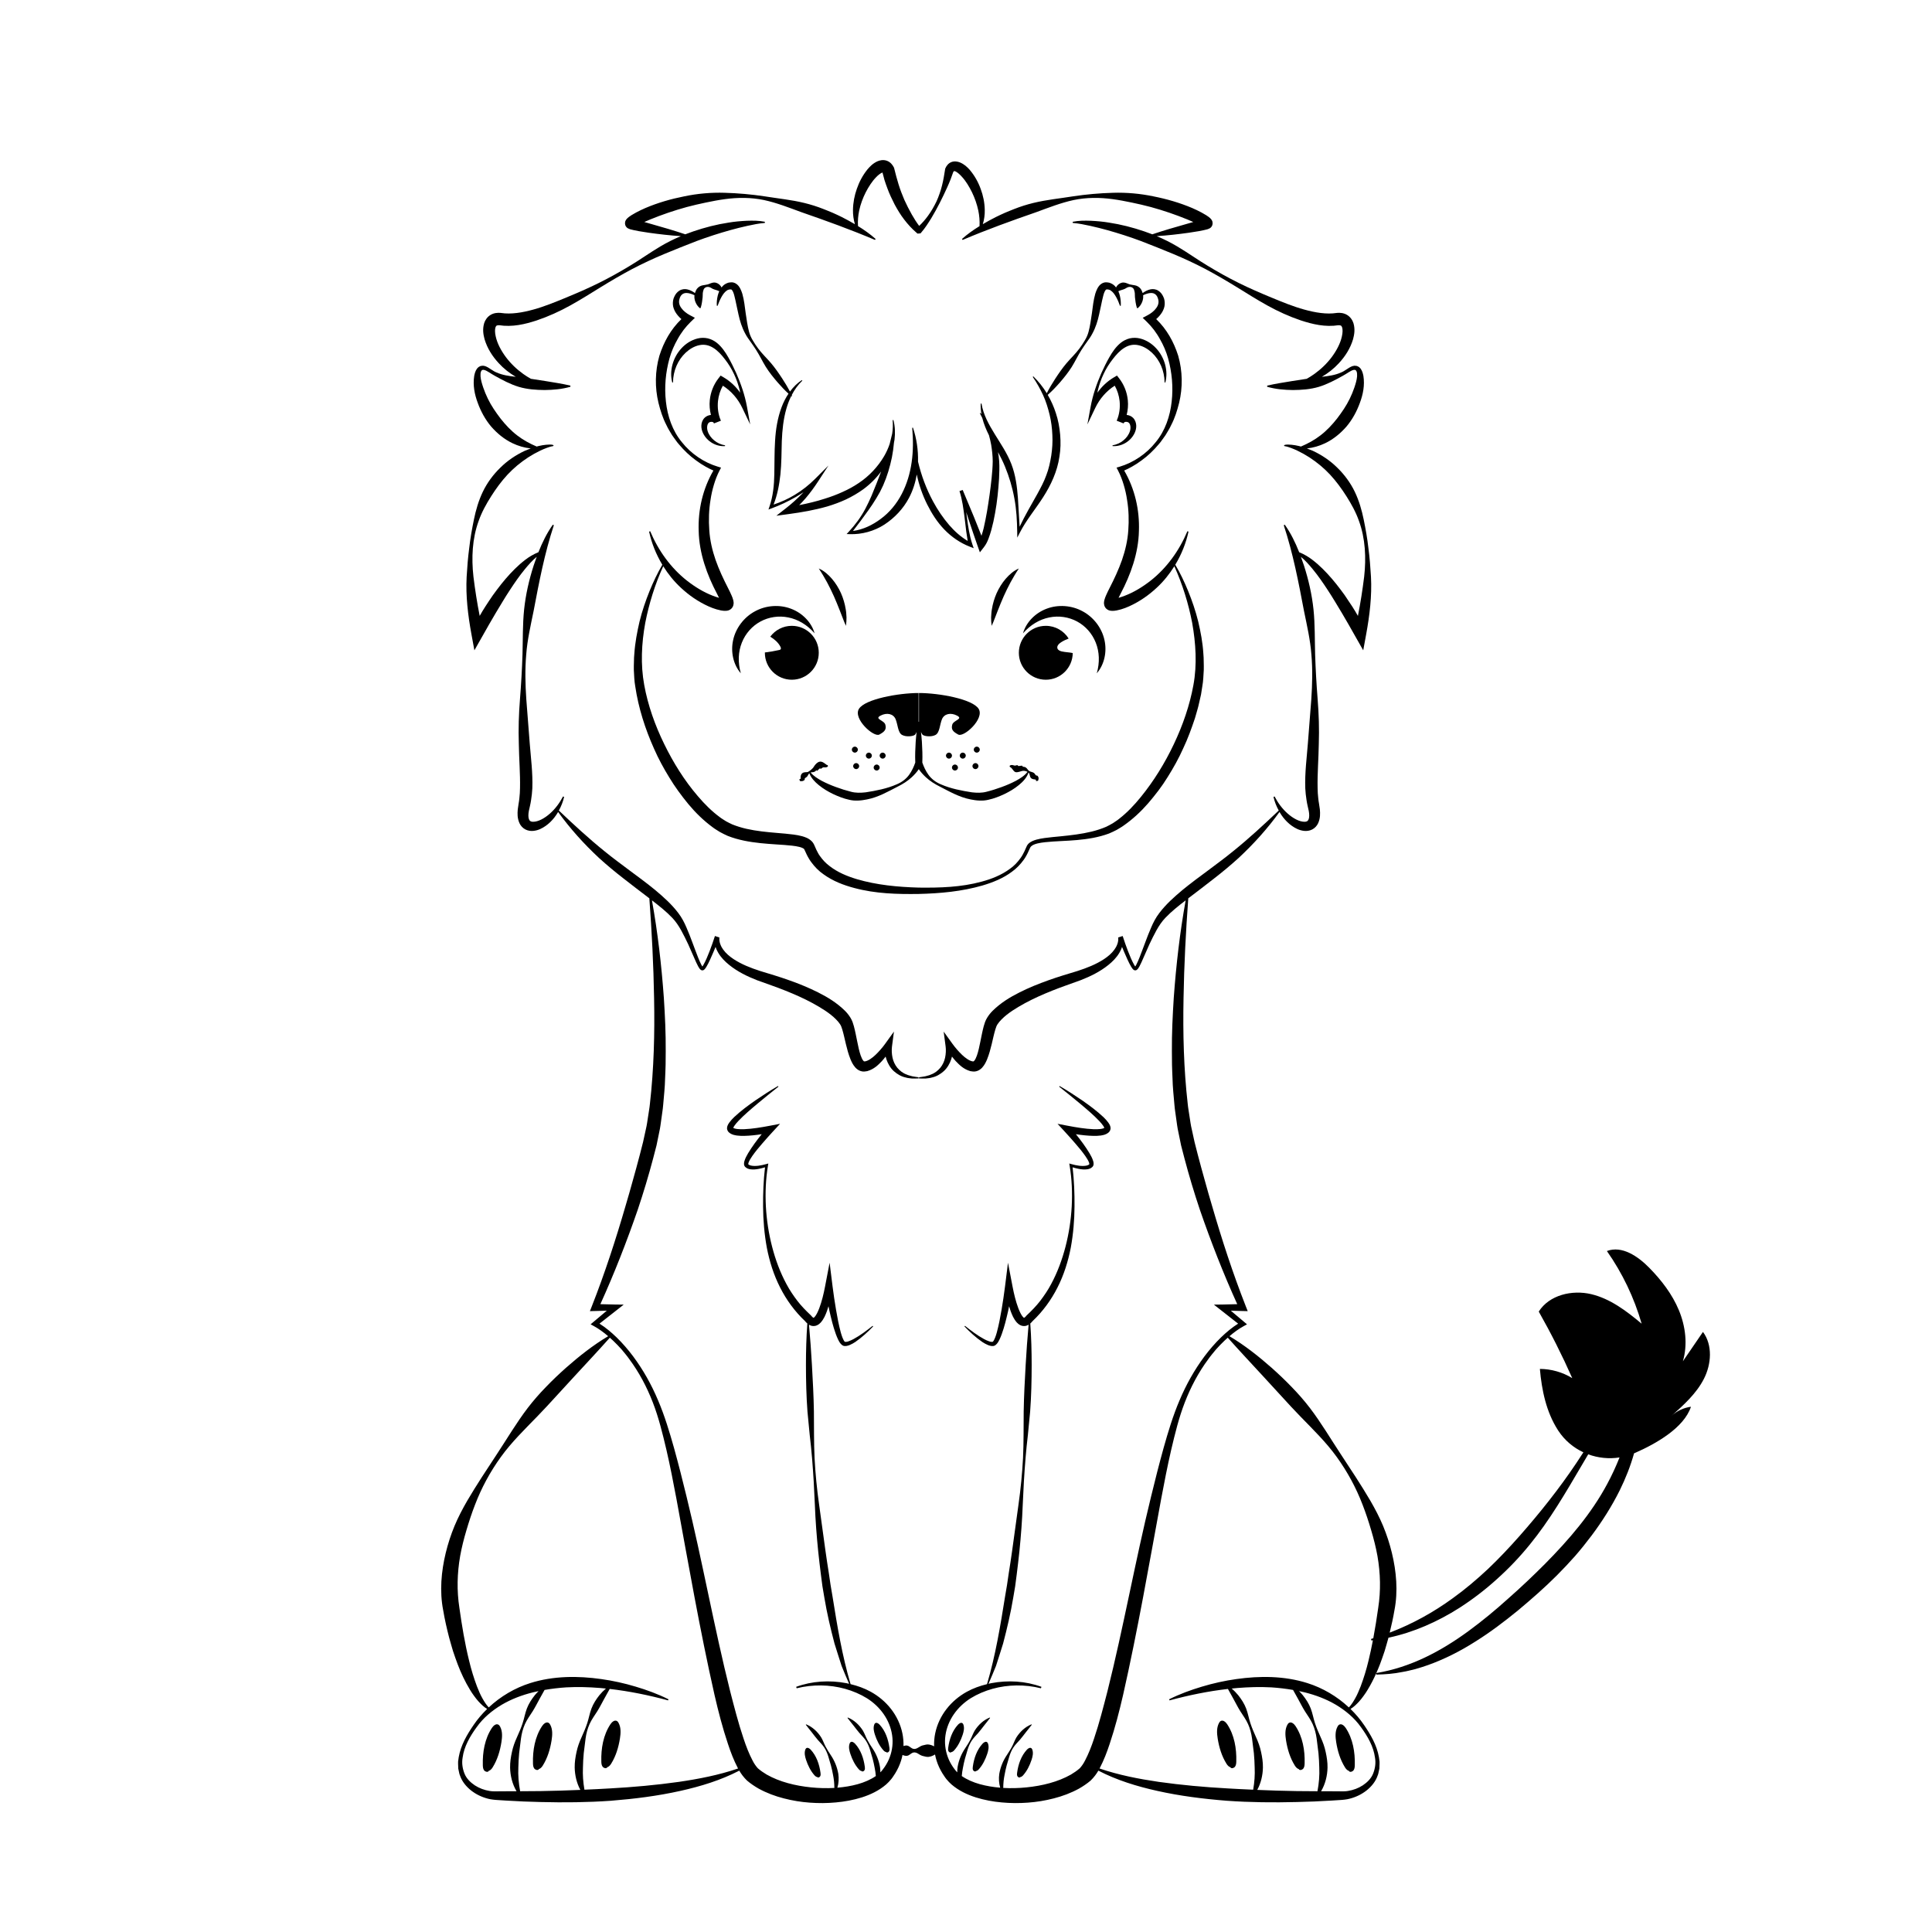 <?xml version="1.0" encoding="utf-8"?>
<!-- Generator: Adobe Illustrator 27.5.0, SVG Export Plug-In . SVG Version: 6.00 Build 0)  -->
<svg version="1.1" xmlns="http://www.w3.org/2000/svg" xmlns:xlink="http://www.w3.org/1999/xlink" x="0px" y="0px"
	 viewBox="0 0 500 500" style="enable-background:new 0 0 500 500;" xml:space="preserve">
<g id="BACKGROUND">
	<rect style="fill:#FFFFFF;" width="500" height="500"/>
</g>
<g id="OBJECTS">
	<g>
		<g>
			<path d="M204.029,159.796c2.505,0.501,4.881,1.911,6.788,4.106c-0.788-2.821-3.156-5.265-6.116-6.367
				c-2.953-1.13-6.477-0.89-9.315,0.672c-2.856,1.527-4.981,4.346-5.649,7.436c-0.693,3.08,0.057,6.397,1.986,8.6
				c-0.799-2.795-0.684-5.557,0.267-7.93c0.936-2.374,2.664-4.301,4.824-5.468C198.975,159.677,201.53,159.283,204.029,159.796z"/>
		</g>
		<g>
			<path d="M215.813,154.31c0.528,1.233,1.061,2.469,1.548,3.748l0.75,1.932c0.261,0.65,0.487,1.314,0.822,1.975
				c0.106-0.719,0.137-1.44,0.142-2.163c-0.051-0.713-0.065-1.444-0.207-2.15c-0.226-1.426-0.645-2.825-1.229-4.157
				c-0.602-1.324-1.375-2.578-2.323-3.688c-0.947-1.098-2.065-2.103-3.421-2.676c0.811,1.2,1.489,2.377,2.144,3.563
				C214.685,151.882,215.254,153.092,215.813,154.31z"/>
		</g>
		<g>
			<path d="M194.151,109.843l-0.841-4.596c-0.556-3.041-1.568-5.937-2.789-8.722c-0.635-1.383-1.297-2.76-2.064-4.093
				c-0.762-1.326-1.643-2.662-2.955-3.723c-0.657-0.522-1.452-0.931-2.32-1.141c-0.874-0.192-1.785-0.179-2.623,0.026
				c-1.682,0.409-3.118,1.363-4.218,2.564c-2.211,2.395-3.153,5.844-2.363,8.839l0.198-0.026c0.02-3.001,1.255-5.809,3.283-7.706
				c1.013-0.934,2.221-1.665,3.491-1.926c1.265-0.287,2.488-0.038,3.63,0.675c1.153,0.699,2.143,1.803,3.04,2.977
				c0.914,1.169,1.705,2.444,2.336,3.795c0.648,1.344,1.122,2.767,1.484,4.209c0.047,0.211,0.074,0.424,0.117,0.636
				c-1.125-1.617-2.611-3.001-4.334-4.009l-0.725-0.424l-0.543,0.695c-1.276,1.632-2.063,3.626-2.263,5.677
				c-0.132,1.275-0.014,2.569,0.297,3.816c-0.614,0.06-1.203,0.298-1.678,0.77c-0.58,0.619-0.773,1.337-0.801,2.03
				c-0.017,0.689,0.167,1.318,0.423,1.886c1.077,2.257,3.469,3.538,5.707,3.378l0.008-0.2c-1.061-0.181-2.041-0.621-2.82-1.281
				c-0.783-0.636-1.4-1.487-1.677-2.375c-0.289-0.882-0.138-1.868,0.319-2.221c0.194-0.159,0.555-0.236,0.844-0.191
				c0.209,0.037,0.314,0.109,0.365,0.179c0.034,0.072,0.055,0.149,0.09,0.22l1.803-0.698c-0.013-0.041-0.036-0.079-0.052-0.119
				l0.005-0.002c-0.666-1.557-0.878-3.29-0.707-4.975c0.151-1.39,0.574-2.755,1.261-3.97c2.147,1.359,3.898,3.378,5.021,5.731
				L194.151,109.843z"/>
		</g>
		<g>
			<path d="M128.975,446.334c-0.602-0.332-1.286,0.271-1.666,0.844c-1.855,2.796-2.445,6.27-2.356,9.624
				c0.012,0.453,0.044,0.931,0.298,1.306c0.254,0.375,0.809,0.583,1.175,0.317l0.009-0.109c0.434-0.092,0.804-0.515,1.056-0.918
				c1.231-1.966,1.912-4.236,2.277-6.527c0.215-1.352,0.309-2.812-0.34-4.017C129.318,446.649,129.179,446.447,128.975,446.334z"/>
		</g>
		<g>
			<path d="M141.956,445.862c-0.602-0.331-1.286,0.271-1.666,0.844c-1.855,2.796-2.445,6.27-2.356,9.624
				c0.012,0.453,0.044,0.931,0.298,1.306c0.254,0.375,0.809,0.583,1.175,0.317l0.009-0.109c0.434-0.092,0.804-0.515,1.056-0.918
				c1.231-1.966,1.912-4.236,2.277-6.527c0.215-1.352,0.309-2.812-0.34-4.018C142.299,446.177,142.161,445.974,141.956,445.862z"/>
		</g>
		<g>
			<path d="M159.644,445.39c-0.602-0.331-1.286,0.271-1.666,0.844c-1.855,2.796-2.445,6.27-2.356,9.625
				c0.012,0.453,0.044,0.931,0.298,1.306c0.254,0.375,0.809,0.583,1.175,0.317l0.009-0.109c0.434-0.092,0.804-0.515,1.056-0.918
				c1.231-1.966,1.912-4.236,2.277-6.527c0.216-1.352,0.309-2.812-0.34-4.017C159.987,445.704,159.849,445.502,159.644,445.39z"/>
		</g>
		<g>
			<path d="M228.603,452.956c0.206,0.234,0.489,0.467,0.779,0.481l0.017,0.069c0.265,0.133,0.601-0.06,0.725-0.329
				c0.124-0.269,0.094-0.581,0.054-0.874c-0.297-2.174-1.044-4.353-2.536-5.962c-0.305-0.329-0.811-0.646-1.164-0.368
				c-0.12,0.094-0.188,0.239-0.238,0.384c-0.291,0.846-0.077,1.779,0.205,2.628C226.922,450.424,227.601,451.817,228.603,452.956z"
				/>
		</g>
		<g>
			<path d="M222.232,457.863c0.206,0.234,0.489,0.467,0.779,0.481l0.017,0.069c0.264,0.133,0.6-0.06,0.725-0.329
				c0.124-0.269,0.094-0.581,0.054-0.874c-0.297-2.174-1.044-4.353-2.536-5.962c-0.305-0.329-0.811-0.646-1.164-0.368
				c-0.12,0.094-0.188,0.239-0.238,0.384c-0.291,0.846-0.077,1.779,0.205,2.628C220.551,455.332,221.23,456.725,222.232,457.863z"/>
		</g>
		<g>
			<path d="M210.769,459.426c0.206,0.234,0.489,0.467,0.779,0.481l0.017,0.069c0.264,0.133,0.6-0.06,0.725-0.328
				c0.124-0.269,0.094-0.581,0.054-0.875c-0.297-2.174-1.044-4.353-2.536-5.962c-0.305-0.329-0.811-0.646-1.164-0.368
				c-0.12,0.094-0.188,0.239-0.238,0.383c-0.291,0.846-0.077,1.779,0.205,2.628C209.088,456.895,209.767,458.288,210.769,459.426z"
				/>
		</g>
		<g>
			<path d="M271.544,159.796c2.499-0.513,5.055-0.119,7.214,1.048c2.16,1.168,3.888,3.094,4.824,5.468
				c0.951,2.372,1.066,5.135,0.267,7.93c1.929-2.203,2.679-5.52,1.986-8.6c-0.667-3.09-2.792-5.908-5.649-7.436
				c-2.838-1.561-6.362-1.801-9.315-0.672c-2.96,1.102-5.328,3.545-6.116,6.367C266.663,161.707,269.039,160.298,271.544,159.796z"
				/>
		</g>
		<g>
			<path d="M257.462,159.99l0.75-1.932c0.487-1.279,1.02-2.515,1.548-3.748c0.559-1.218,1.128-2.428,1.774-3.616
				c0.655-1.185,1.333-2.362,2.144-3.563c-1.356,0.572-2.473,1.577-3.421,2.676c-0.948,1.11-1.721,2.364-2.323,3.688
				c-0.584,1.332-1.004,2.731-1.229,4.157c-0.142,0.706-0.155,1.437-0.207,2.15c0.005,0.723,0.036,1.445,0.142,2.163
				C256.974,161.305,257.2,160.641,257.462,159.99z"/>
		</g>
		<g>
			<path d="M266.177,199.945c0.007,0.006,0.015,0.009,0.022,0.015c0.221,0.17,0.266,0.567,0.353,0.866
				c0.144,0.648,0.584,0.841,1.373,0.908c0.191,0.013,0.202,0.175,0.195,0.34c-0.032,0.134,0.303,0.019,0.519-0.019
				c0.02-0.084,0.067-0.163,0.084-0.223c0.038-0.134,0.058-0.259,0.069-0.379c-0.01-0.27-0.115-0.479-0.252-0.659
				c-0.118-0.101-0.379-0.063-0.479-0.17c-0.194-0.238-0.338-0.546-0.636-0.678c-0.301-0.169-0.691-0.199-0.974-0.357
				c-0.285-0.141-0.476-0.423-0.692-0.706c-0.138-0.154-0.295-0.285-0.478-0.36c-0.183-0.075-0.399-0.074-0.6-0.094
				c-0.059-0.005-0.029-0.246-0.09-0.253c-0.316-0.042-0.665,0.049-0.981,0.084c-0.127,0.006-0.195-0.23-0.324-0.233
				c-0.253-0.009-0.53,0.171-0.759,0.097c-0.356-0.096-0.732-0.251-1.108-0.021c-0.022,0.01-0.046,0-0.064,0.034
				c-0.024,0.047-0.057,0.102-0.059,0.133c-0.002,0.037,0.019,0.124,0.039,0.17c0.028,0.06,0.063,0.081,0.094,0.1
				c0.052,0.041,0.105,0.01,0.156,0.055c0.369,0.299,0.656,0.849,0.947,1.072c0.37,0.318,0.815,0.179,1.341,0.048
				c0.321-0.084,0.703-0.246,1.026-0.229c0.368,0.009,0.714,0.105,1.014,0.276c-0.778,1.024-1.874,1.688-2.977,2.299
				c-1.199,0.637-2.46,1.173-3.743,1.638c-1.276,0.471-2.587,0.885-3.867,1.204c-1.197,0.325-2.47,0.303-3.812,0.15
				c-2.638-0.414-5.446-0.938-8.015-2.066c-1.295-0.54-2.411-1.36-3.214-2.472c-0.706-0.97-1.22-2.109-1.589-3.167l0.004-0.108
				c0.07-1.743-0.007-3.486-0.109-5.23c-0.065-0.859-0.137-1.718-0.238-2.578c0.143,0.336,0.301,0.632,0.46,0.755
				c0.489,0.377,2.248,0.6,3.324,0c1.075-0.6,1.075-2.723,1.662-4.092c0.586-1.368,2.248-1.759,3.91-0.88
				c1.662,0.88-0.977,1.173-1.271,2.346c-0.293,1.173,0.098,1.76,1.564,2.542c1.466,0.782,6.842-4.105,5.278-6.647
				c-1.564-2.541-10.264-4.105-15.447-4.105v7.429h-0.095v-7.429c-5.183,0-13.883,1.564-15.447,4.105
				c-1.564,2.542,3.812,7.429,5.279,6.647c1.466-0.782,1.857-1.368,1.564-2.542c-0.293-1.173-2.932-1.466-1.271-2.346
				s3.324-0.489,3.91,0.88c0.587,1.369,0.587,3.491,1.662,4.092c1.075,0.6,2.835,0.377,3.324,0c0.159-0.123,0.317-0.419,0.46-0.755
				c-0.1,0.859-0.173,1.718-0.238,2.578c-0.102,1.743-0.18,3.486-0.109,5.23l0.004,0.108c-0.369,1.058-0.883,2.198-1.589,3.167
				c-0.803,1.112-1.919,1.932-3.214,2.472c-2.568,1.128-5.376,1.652-8.015,2.066c-1.343,0.153-2.615,0.175-3.812-0.15
				c-1.28-0.318-2.591-0.732-3.867-1.204c-1.283-0.465-2.544-1.002-3.743-1.638c-1.042-0.578-2.072-1.207-2.841-2.136
				c0.17-0.053,0.358-0.074,0.547-0.078c0.385-0.015,0.657-0.21,0.922-0.487c0.04-0.04,0.174,0.162,0.216,0.134
				c0.221-0.159,0.415-0.429,0.653-0.611c0.099-0.078,0.263,0.113,0.365,0.063c0.2-0.104,0.383-0.36,0.616-0.356
				c0.357-0.008,0.7,0.089,1.045-0.154c0.021-0.011,0.044-0.003,0.061-0.038c0.022-0.049,0.055-0.105,0.056-0.137
				c0.002-0.037-0.02-0.123-0.041-0.167c-0.03-0.058-0.068-0.076-0.102-0.094c-0.057-0.037-0.113-0.003-0.171-0.044
				c-0.409-0.278-0.897-0.732-1.373-0.824c-0.613-0.136-1.145,0.246-1.557,0.727c-0.266,0.283-0.451,0.696-0.687,0.943
				c-0.284,0.3-0.571,0.549-0.884,0.755l-0.166,0.064c0.003,0.014,0.009,0.026,0.013,0.04c-0.032,0.018-0.059,0.046-0.092,0.063
				c-0.232,0.158-0.646,0.081-0.982,0.149c-0.727,0.076-1.102,0.684-1.019,1.505c0.014,0.188-0.132,0.245-0.297,0.299
				c-0.144,0.018,0.066,0.305,0.177,0.485c0.088-0.009,0.179,0.011,0.24,0.01c0.138-0.002,0.257-0.013,0.367-0.029
				c0.225-0.071,0.407-0.162,0.527-0.305c0.062-0.112-0.001-0.344,0.088-0.441c0.204-0.183,0.488-0.269,0.631-0.513
				c0.169-0.235,0.288-0.559,0.503-0.766c0.463,1.235,1.443,2.239,2.435,3.053c1.142,0.943,2.413,1.688,3.726,2.326
				c1.326,0.618,2.683,1.163,4.155,1.48c0.355,0.091,0.76,0.151,1.169,0.191c0.396,0.016,0.797,0.043,1.179,0.014
				c0.777-0.019,1.517-0.153,2.248-0.291c2.931-0.562,5.464-2.035,7.987-3.331c1.273-0.63,2.539-1.422,3.621-2.424
				c0.671-0.625,1.286-1.304,1.814-2.071c0.528,0.767,1.143,1.446,1.814,2.071c1.082,1.002,2.349,1.793,3.621,2.424
				c2.523,1.296,5.055,2.769,7.987,3.331c0.731,0.138,1.471,0.272,2.248,0.291c0.383,0.029,0.783,0.002,1.179-0.014
				c0.408-0.04,0.814-0.1,1.169-0.191c1.472-0.318,2.829-0.862,4.155-1.48c1.314-0.639,2.584-1.383,3.726-2.326
				C264.724,202.323,265.744,201.26,266.177,199.945z"/>
		</g>
		<g>
			<path d="M261.905,225.589c1.152-0.826,2.159-1.869,2.997-3.026c0.211-0.29,0.413-0.586,0.583-0.901
				c0.187-0.307,0.354-0.622,0.504-0.944c0.163-0.318,0.293-0.641,0.437-0.954c0.068-0.144,0.136-0.307,0.205-0.436
				c0.062-0.102,0.13-0.203,0.227-0.292c0.375-0.37,1-0.594,1.622-0.75c0.633-0.156,1.299-0.249,1.971-0.324
				c1.345-0.144,2.718-0.222,4.095-0.292c2.756-0.132,5.547-0.298,8.33-0.825c1.39-0.264,2.776-0.627,4.131-1.132
				c0.664-0.296,1.357-0.587,1.994-0.937c0.61-0.384,1.269-0.721,1.841-1.151c2.357-1.652,4.446-3.605,6.3-5.736
				c1.834-2.146,3.577-4.376,5.043-6.778c1.496-2.382,2.872-4.841,4.018-7.408c1.205-2.54,2.169-5.186,3.058-7.851
				c0.371-1.357,0.822-2.69,1.101-4.072l0.467-2.057c0.125-0.697,0.22-1.406,0.33-2.108c0.265-1.402,0.283-2.825,0.38-4.238
				c0.034-0.707-0.013-1.415-0.016-2.121c-0.016-0.706-0.01-1.413-0.093-2.113c-0.167-2.817-0.697-5.584-1.333-8.305
				c-0.672-2.716-1.578-5.36-2.625-7.934c-0.956-2.324-2.03-4.594-3.307-6.755c1.608-2.675,2.775-5.586,3.419-8.57l-0.286-0.09
				c-2.129,5.053-5.356,9.505-9.493,12.768c-2.064,1.618-4.326,3.005-6.714,3.921c-0.538,0.199-1.075,0.391-1.606,0.537l0.527-1.055
				c2.577-4.88,4.622-10.484,4.741-16.257c0.196-5.46-1.065-10.906-3.811-15.631c0.688-0.3,1.345-0.622,1.986-0.989
				c0.437-0.251,0.864-0.517,1.292-0.779c0.412-0.288,0.832-0.564,1.235-0.862c1.628-1.175,3.081-2.576,4.372-4.108
				c0.333-0.376,0.65-0.764,0.927-1.184c0.281-0.416,0.606-0.803,0.878-1.226c0.512-0.864,1.066-1.713,1.48-2.635
				c0.94-1.798,1.548-3.748,2.045-5.726c0.954-3.945,0.911-8.212-0.239-12.207c-1.131-3.555-2.946-6.846-5.693-9.476
				c0.596-0.519,1.122-1.1,1.561-1.824c0.324-0.58,0.598-1.234,0.641-1.95c0.044-0.7-0.059-1.431-0.367-2.024
				c-0.269-0.605-0.687-1.179-1.312-1.566c-0.616-0.392-1.381-0.471-2.006-0.336c-0.785,0.176-1.437,0.533-2.023,0.962
				c-0.068-0.221-0.15-0.441-0.252-0.654c-0.248-0.583-0.817-1.075-1.414-1.264c-0.311-0.07-0.585-0.155-0.859-0.169
				c-0.271-0.049-0.52-0.09-0.762-0.145c-0.479-0.128-0.999-0.46-1.605-0.496c-0.794-0.048-1.639,0.526-1.992,1.284
				c-0.1-0.128-0.194-0.258-0.314-0.38c-0.358-0.385-0.869-0.674-1.42-0.855c-0.294-0.042-0.538-0.118-0.887-0.104
				c-0.347,0-0.723,0.12-1.033,0.294c-0.638,0.366-0.946,0.887-1.191,1.335c-0.238,0.459-0.394,0.901-0.536,1.338
				c-0.495,1.748-0.637,3.407-0.868,5.051c-0.249,1.632-0.451,3.248-0.874,4.811c-0.217,0.786-0.529,1.508-0.974,2.228
				c-0.416,0.722-0.885,1.415-1.384,2.085c-0.999,1.342-2.241,2.508-3.327,3.782c-1.082,1.278-2.029,2.656-2.947,4.059
				c-0.773,1.202-1.518,2.425-2.17,3.723c-0.981-1.603-2.151-3.076-3.486-4.363l-0.151,0.131c1.049,1.512,1.924,3.103,2.685,4.732
				c0.754,1.635,1.265,3.361,1.69,5.083c0.418,1.729,0.634,3.496,0.706,5.259c0.094,1.763-0.023,3.529-0.281,5.266
				c-0.283,1.73-0.641,3.462-1.284,5.101c-0.588,1.661-1.44,3.242-2.305,4.829c-1.545,2.767-3.213,5.565-4.603,8.507l-0.442-7.425
				c-0.222-2.941-0.599-5.955-1.696-8.794c-1.096-2.861-2.822-5.315-4.322-7.782c-1.51-2.46-2.933-4.968-3.41-7.872l-0.2,0.01
				c-0.053,0.924,0.03,1.843,0.195,2.751c-0.09-0.113-0.164-0.238-0.257-0.348l-0.163,0.115c0.231,0.395,0.425,0.806,0.631,1.211
				c0.394,1.559,1.025,3.067,1.735,4.481c0.226,0.819,0.424,1.644,0.571,2.477c0.227,1.415,0.39,2.876,0.396,4.275
				c-0.02,1.407-0.141,2.873-0.286,4.32c-0.301,2.904-0.716,5.807-1.2,8.68c-0.255,1.435-0.532,2.86-0.855,4.261
				c-0.178,0.671-0.347,1.353-0.573,1.986c-0.651-1.65-1.312-3.295-1.974-4.941l-2.885-6.911l-0.832,0.279
				c0.729,2.208,1.016,4.586,1.33,6.932l0.426,3.548c0.11,0.805,0.229,1.615,0.372,2.426c-1.818-1.08-3.403-2.505-4.78-4.096
				c-1.6-1.871-3.003-3.928-4.183-6.129c-1.744-3.221-3.033-6.686-3.894-10.299c0.072-3.009-0.372-5.996-1.308-8.791l-0.196,0.041
				c0.266,3.012,0.276,5.999-0.144,8.898c-0.407,2.897-1.246,5.693-2.564,8.227c-1.309,2.512-3.158,4.792-5.482,6.483
				c-2.074,1.538-4.505,2.737-7.14,3.088c1.363-1.737,2.668-3.51,3.956-5.313l1.073-1.553l1.011-1.599l0.949-1.642l0.83-1.706
				c1.02-2.317,1.743-4.759,2.256-7.23c0.242-1.253,0.426-2.519,0.531-3.788c0.052-0.27,0.108-0.539,0.146-0.811
				c0.202-1.705,0.146-3.442-0.292-5.074l-0.197,0.035c0.11,1.184,0.059,2.358-0.117,3.507c-0.208,0.893-0.424,1.78-0.65,2.66
				c-0.374,1.108-0.861,2.174-1.445,3.174c-1.627,2.771-3.891,5.153-6.532,6.918c-1.324,0.901-2.739,1.671-4.211,2.325
				c-1.463,0.674-2.984,1.239-4.537,1.724c-2.171,0.706-4.41,1.237-6.677,1.69c0.571-0.583,1.13-1.176,1.661-1.794
				c1.185-1.397,2.265-2.876,3.258-4.402l2.644-4.061l-3.398,3.401c-1.606,1.607-3.401,3.046-5.366,4.215
				c-1.709,1.038-3.545,1.864-5.44,2.492c0.981-2.484,1.481-5.143,1.763-7.773c0.304-2.918,0.279-5.817,0.365-8.665
				c0.114-2.83,0.403-5.653,1.175-8.352c0.321-1.125,0.738-2.23,1.26-3.285c0.026,0.021,0.049,0.045,0.075,0.066l0.158-0.123
				c-0.032-0.069-0.068-0.135-0.101-0.204c0.706-1.363,1.598-2.633,2.74-3.724l-0.125-0.156c-1.191,0.786-2.21,1.81-3.066,2.968
				c-0.598-1.138-1.268-2.219-1.954-3.287c-0.918-1.403-1.865-2.78-2.947-4.059c-1.087-1.274-2.328-2.44-3.327-3.782
				c-0.499-0.67-0.969-1.363-1.384-2.085c-0.446-0.72-0.757-1.442-0.975-2.228c-0.423-1.563-0.624-3.179-0.874-4.811
				c-0.231-1.644-0.374-3.303-0.869-5.051c-0.142-0.437-0.297-0.879-0.536-1.338c-0.246-0.448-0.554-0.969-1.191-1.335
				c-0.309-0.174-0.686-0.294-1.033-0.294c-0.349-0.013-0.593,0.062-0.887,0.104c-0.551,0.181-1.063,0.47-1.42,0.855
				c-0.12,0.122-0.214,0.252-0.314,0.38c-0.353-0.758-1.197-1.332-1.992-1.284c-0.607,0.036-1.126,0.368-1.605,0.496
				c-0.242,0.055-0.49,0.097-0.762,0.145c-0.274,0.014-0.548,0.098-0.859,0.169c-0.597,0.189-1.166,0.681-1.414,1.264
				c-0.102,0.213-0.184,0.433-0.252,0.654c-0.586-0.429-1.238-0.786-2.023-0.962c-0.625-0.134-1.39-0.056-2.006,0.336
				c-0.624,0.386-1.043,0.961-1.312,1.566c-0.308,0.593-0.411,1.325-0.367,2.024c0.043,0.716,0.318,1.37,0.641,1.95
				c0.439,0.724,0.965,1.305,1.561,1.824c-2.747,2.63-4.562,5.921-5.693,9.476c-1.15,3.995-1.193,8.262-0.239,12.207
				c0.496,1.978,1.105,3.928,2.045,5.726c0.414,0.923,0.968,1.771,1.48,2.635c0.271,0.423,0.597,0.811,0.878,1.226
				c0.277,0.42,0.594,0.808,0.927,1.184c1.292,1.532,2.744,2.933,4.372,4.108c0.404,0.298,0.823,0.574,1.235,0.862
				c0.428,0.262,0.855,0.529,1.293,0.779c0.641,0.368,1.298,0.689,1.986,0.989c-2.746,4.725-4.007,10.171-3.811,15.631
				c0.119,5.773,2.163,11.378,4.741,16.257l0.527,1.055c-0.532-0.147-1.069-0.339-1.607-0.537c-2.388-0.916-4.65-2.303-6.714-3.921
				c-4.137-3.263-7.364-7.715-9.493-12.768l-0.286,0.09c0.645,2.986,1.812,5.899,3.422,8.574c-1.263,2.167-2.333,4.437-3.285,6.76
				c-1.042,2.575-1.944,5.219-2.611,7.934c-0.627,2.721-1.156,5.484-1.345,8.298c-0.087,0.7-0.085,1.406-0.104,2.112
				c-0.007,0.706-0.058,1.413-0.028,2.12c0.087,1.413,0.106,2.837,0.366,4.24c0.83,5.618,2.557,10.993,4.86,16.135
				c1.124,2.583,2.477,5.061,3.953,7.465c1.458,2.417,3.14,4.702,4.947,6.899c1.821,2.186,3.876,4.21,6.244,5.954
				c0.574,0.452,1.243,0.816,1.863,1.225c0.648,0.377,1.367,0.7,2.051,1.021c1.385,0.555,2.806,0.943,4.221,1.24
				c2.834,0.586,5.661,0.801,8.419,0.981c1.377,0.092,2.744,0.171,4.046,0.322c0.648,0.076,1.285,0.171,1.85,0.314
				c0.553,0.133,1.064,0.364,1.203,0.514c0.041,0.033,0.051,0.058,0.066,0.07l0.177,0.374c0.144,0.311,0.277,0.639,0.453,0.98
				c0.16,0.34,0.338,0.675,0.54,1.005c0.184,0.337,0.401,0.655,0.629,0.966c0.902,1.242,1.989,2.358,3.223,3.199
				c2.434,1.76,5.186,2.797,7.931,3.527c5.521,1.485,11.162,1.627,16.707,1.544c5.549-0.138,11.14-0.638,16.521-2.199
				C256.976,228.357,259.632,227.306,261.905,225.589z M237.786,229.711c-5.457-0.153-10.941-0.675-16.056-2.191
				c-2.541-0.759-5.002-1.805-6.995-3.356c-1.021-0.748-1.86-1.662-2.559-2.654c-0.176-0.248-0.345-0.501-0.484-0.774
				c-0.155-0.261-0.295-0.536-0.423-0.823c-0.137-0.274-0.258-0.588-0.398-0.904c-0.087-0.19-0.145-0.343-0.258-0.564
				c-0.157-0.288-0.344-0.544-0.556-0.751c-0.858-0.818-1.707-1.051-2.467-1.285c-0.769-0.208-1.497-0.325-2.215-0.425
				c-1.434-0.192-2.819-0.295-4.19-0.413c-2.736-0.228-5.418-0.49-7.978-1.07c-1.278-0.287-2.513-0.672-3.688-1.141
				c-0.556-0.273-1.103-0.512-1.644-0.827c-0.525-0.357-1.079-0.645-1.586-1.05c-2.074-1.523-3.967-3.41-5.689-5.441
				c-3.481-4.048-6.356-8.669-8.717-13.514c-2.367-4.835-4.209-10.006-5.161-15.274c-0.966-5.255-0.703-10.741,0.276-16.083
				c0.981-5.003,2.509-9.949,4.648-14.633c1.26,2.021,2.77,3.902,4.541,5.544c2.088,1.962,4.477,3.615,7.15,4.83
				c0.672,0.304,1.363,0.568,2.099,0.787c0.369,0.108,0.751,0.204,1.155,0.283c0.441,0.06,0.809,0.152,1.505,0.081
				c0.114-0.019,0.228-0.044,0.341-0.073l0.167-0.048c0.102-0.041,0.209-0.093,0.309-0.153c0.204-0.125,0.385-0.253,0.532-0.457
				c0.143-0.183,0.287-0.452,0.317-0.594c0.05-0.161,0.092-0.368,0.099-0.501c0.005-0.115,0.004-0.231-0.001-0.346
				c-0.014-0.223-0.046-0.339-0.076-0.512c-0.132-0.538-0.285-0.877-0.435-1.24c-0.3-0.697-0.606-1.315-0.921-1.928
				c-1.245-2.429-2.362-4.817-3.234-7.303c-0.857-2.485-1.454-5.04-1.625-7.655c-0.193-2.62-0.117-5.273,0.314-7.885
				c0.193-1.311,0.482-2.611,0.866-3.883c0.376-1.264,0.861-2.549,1.446-3.67l0.415-0.796l-0.803-0.238
				c-3.564-1.058-6.969-3.345-9.334-6.347c-2.465-2.974-3.722-6.758-4.132-10.499c-0.427-3.787-0.073-7.563,0.905-11.121
				c0.496-1.783,1.232-3.496,2.157-5.1c0.443-0.815,0.966-1.582,1.513-2.33c0.552-0.721,1.198-1.457,1.786-2.029l1.138-1.106
				l-1.294-0.682c-0.801-0.422-1.678-1.086-2.194-1.819c-0.56-0.731-0.773-1.563-0.483-2.435c0.255-0.92,0.859-1.526,1.846-1.49
				c0.656,0.024,1.347,0.259,2.012,0.579c-0.022,0.17-0.033,0.338-0.021,0.502c0.032,0.562,0.174,1.091,0.419,1.571
				c0.234,0.482,0.563,0.924,1.023,1.29l0.189-0.065c0.332-1.081,0.411-1.981,0.506-2.776c0.023-0.402,0.016-0.752,0.042-1.099
				c0.056-0.331,0.098-0.62,0.26-1.006c0.201-0.343,0.601-0.608,1.076-0.573c0.466-0.006,0.915,0.322,1.251,0.509
				c0.565,0.263,1.003,0.285,1.673,0.612c-0.172,0.382-0.301,0.771-0.395,1.155c-0.205,0.869-0.287,1.736-0.236,2.603l0.199,0.023
				c0.279-0.793,0.604-1.562,0.993-2.26c0.38-0.696,0.85-1.331,1.376-1.682c0.253-0.199,0.528-0.253,0.777-0.306
				c0.122,0.015,0.295-0.015,0.362,0.01c0.074,0.01,0.101,0.048,0.15,0.085c0.206,0.151,0.543,0.883,0.697,1.61
				c0.391,1.488,0.666,3.165,1.061,4.811c0.364,1.657,0.88,3.337,1.72,4.883c0.397,0.776,0.926,1.513,1.417,2.181
				c0.494,0.685,0.966,1.379,1.421,2.085c0.91,1.412,1.627,2.965,2.517,4.397c0.9,1.424,1.954,2.734,3.052,4.008
				c0.886,1.01,1.802,1.996,2.808,2.91c-0.73,1.089-1.33,2.273-1.784,3.493c-1.046,2.791-1.518,5.75-1.687,8.678
				c-0.189,2.92-0.131,5.801-0.197,8.647c-0.055,2.841-0.322,5.685-1.243,8.371l-0.273,0.795l0.761-0.28
				c2.193-0.807,4.301-1.807,6.322-2.964c0.674-0.394,1.336-0.811,1.99-1.24c-0.177,0.183-0.344,0.376-0.524,0.555
				c-1.242,1.257-2.552,2.442-3.938,3.527l-2.566,2.009l3.273-0.443c3.323-0.449,6.662-1.027,9.944-1.973
				c1.634-0.492,3.248-1.084,4.813-1.808c1.555-0.742,3.059-1.612,4.465-2.625c1.764-1.299,3.335-2.852,4.624-4.605
				c-0.355,0.968-0.726,1.929-1.11,2.885l-1.378,3.401l-0.761,1.679l-0.826,1.654c-1.155,2.182-2.634,4.187-4.317,5.988
				l-0.547,0.585l0.832,0.027c3.095,0.101,6.283-0.758,8.944-2.477c2.642-1.73,4.898-4.105,6.384-6.936
				c0.997-1.897,1.641-3.945,1.998-6.028c0.563,2.675,1.466,5.292,2.696,7.752c1.169,2.334,2.595,4.586,4.441,6.495
				c1.84,1.904,4.08,3.458,6.545,4.418l1.048,0.408l-0.347-1.022c-0.745-2.192-1.084-4.566-1.402-6.912l-0.182-1.407l0.553,1.723
				c0.795,2.367,1.576,4.74,2.412,7.091l0.569,1.6l1.025-1.313c0.602-0.771,0.94-1.519,1.213-2.25
				c0.293-0.735,0.498-1.466,0.719-2.199c0.401-1.463,0.728-2.932,0.98-4.408c0.541-2.946,0.836-5.916,1.024-8.899
				c0.066-1.499,0.136-2.986,0.033-4.533c-0.057-0.796-0.162-1.571-0.302-2.336c0.664,1.236,1.291,2.47,1.804,3.738
				c1.078,2.615,1.914,5.387,2.433,8.254c0.542,2.864,0.689,5.798,0.733,8.725l0.022,1.413l0.651-1.278
				c1.654-3.245,4.026-6.041,6.03-9.176c2.004-3.109,3.683-6.693,4.222-10.494c0.321-1.888,0.35-3.815,0.19-5.712
				c-0.168-1.896-0.509-3.781-1.115-5.579c-0.526-1.645-1.238-3.224-2.101-4.705c1.148-1,2.174-2.095,3.162-3.221
				c1.098-1.274,2.153-2.584,3.052-4.008c0.891-1.431,1.607-2.985,2.517-4.397c0.455-0.706,0.927-1.401,1.421-2.085
				c0.491-0.669,1.02-1.405,1.417-2.181c0.84-1.547,1.356-3.226,1.72-4.883c0.395-1.646,0.671-3.323,1.061-4.811
				c0.155-0.726,0.491-1.458,0.697-1.61c0.048-0.037,0.076-0.075,0.15-0.085c0.068-0.025,0.24,0.005,0.362-0.01
				c0.249,0.053,0.525,0.107,0.777,0.306c0.527,0.351,0.996,0.986,1.376,1.682c0.389,0.697,0.713,1.467,0.993,2.26l0.199-0.023
				c0.05-0.867-0.031-1.734-0.236-2.603c-0.094-0.384-0.224-0.774-0.395-1.155c0.67-0.327,1.108-0.349,1.673-0.612
				c0.336-0.187,0.785-0.515,1.251-0.509c0.475-0.035,0.875,0.231,1.076,0.573c0.162,0.386,0.203,0.675,0.259,1.006
				c0.026,0.346,0.02,0.697,0.042,1.099c0.095,0.794,0.173,1.694,0.506,2.776l0.189,0.065c0.46-0.365,0.788-0.807,1.023-1.29
				c0.245-0.48,0.387-1.009,0.419-1.571c0.012-0.164,0.001-0.332-0.021-0.502c0.665-0.32,1.356-0.555,2.012-0.579
				c0.987-0.036,1.591,0.569,1.846,1.49c0.29,0.872,0.077,1.704-0.483,2.435c-0.516,0.733-1.394,1.397-2.194,1.819l-1.294,0.682
				l1.138,1.106c0.588,0.572,1.234,1.308,1.786,2.029c0.547,0.748,1.07,1.515,1.513,2.33c0.925,1.604,1.661,3.317,2.157,5.1
				c0.978,3.558,1.332,7.334,0.905,11.121c-0.41,3.741-1.668,7.525-4.132,10.499c-2.365,3.002-5.77,5.289-9.334,6.347l-0.802,0.238
				l0.415,0.796c0.585,1.121,1.07,2.406,1.446,3.67c0.384,1.273,0.674,2.573,0.866,3.883c0.431,2.612,0.508,5.265,0.315,7.885
				c-0.172,2.615-0.768,5.17-1.625,7.655c-0.872,2.486-1.989,4.874-3.234,7.303c-0.315,0.612-0.621,1.231-0.921,1.928
				c-0.149,0.364-0.303,0.702-0.435,1.24c-0.03,0.173-0.062,0.289-0.076,0.512c-0.005,0.115-0.006,0.232-0.001,0.346
				c0.008,0.133,0.05,0.34,0.099,0.501c0.03,0.142,0.174,0.411,0.317,0.594c0.147,0.204,0.328,0.331,0.532,0.457
				c0.1,0.059,0.207,0.112,0.309,0.153l0.167,0.048c0.113,0.029,0.227,0.054,0.341,0.073c0.695,0.072,1.064-0.021,1.505-0.081
				c0.403-0.079,0.786-0.175,1.155-0.283c0.736-0.219,1.427-0.483,2.099-0.787c2.673-1.215,5.062-2.868,7.15-4.83
				c1.77-1.641,3.278-3.52,4.538-5.539c2.115,4.694,3.646,9.633,4.613,14.636c0.946,5.341,1.289,10.813,0.325,16.076
				c-0.954,5.267-2.754,10.45-5.066,15.322c-2.314,4.881-5.162,9.524-8.556,13.692c-1.689,2.086-3.547,4.044-5.633,5.658
				c-0.508,0.427-1.073,0.743-1.608,1.125c-0.552,0.341-1.125,0.612-1.701,0.911c-1.205,0.519-2.474,0.93-3.778,1.249
				c-2.611,0.64-5.329,0.951-8.067,1.227c-1.371,0.141-2.751,0.243-4.141,0.443c-0.695,0.101-1.393,0.219-2.094,0.415
				c-0.691,0.21-1.426,0.451-2.049,1.049c-0.155,0.15-0.284,0.331-0.394,0.528c-0.091,0.176-0.153,0.334-0.23,0.502
				c-0.141,0.315-0.264,0.634-0.414,0.93c-0.138,0.305-0.29,0.6-0.46,0.884c-0.154,0.295-0.337,0.569-0.53,0.839
				c-0.762,1.077-1.682,2.064-2.785,2.826c-2.154,1.593-4.711,2.626-7.329,3.317C248.773,229.616,243.24,229.778,237.786,229.711z"
				/>
		</g>
		<g>
			<path d="M288.493,99.816c0.687,1.215,1.11,2.579,1.261,3.97c0.171,1.685-0.041,3.418-0.707,4.975l0.005,0.002
				c-0.016,0.04-0.038,0.078-0.052,0.119l1.803,0.698c0.036-0.071,0.057-0.148,0.09-0.22c0.052-0.069,0.157-0.142,0.366-0.179
				c0.289-0.046,0.65,0.032,0.844,0.191c0.456,0.353,0.608,1.339,0.319,2.221c-0.277,0.888-0.894,1.739-1.677,2.375
				c-0.779,0.66-1.759,1.1-2.82,1.281l0.008,0.2c2.238,0.16,4.63-1.121,5.707-3.378c0.256-0.568,0.441-1.197,0.423-1.886
				c-0.028-0.692-0.221-1.411-0.801-2.03c-0.475-0.472-1.064-0.71-1.678-0.77c0.311-1.247,0.429-2.541,0.297-3.816
				c-0.199-2.051-0.987-4.045-2.263-5.677l-0.543-0.695l-0.725,0.424c-1.723,1.008-3.209,2.392-4.334,4.009
				c0.042-0.212,0.07-0.425,0.116-0.636c0.362-1.442,0.836-2.866,1.484-4.209c0.63-1.351,1.422-2.626,2.336-3.795
				c0.897-1.174,1.887-2.277,3.04-2.977c1.142-0.713,2.365-0.962,3.63-0.675c1.27,0.261,2.477,0.992,3.491,1.926
				c2.028,1.897,3.264,4.705,3.283,7.706l0.198,0.026c0.79-2.995-0.152-6.444-2.363-8.839c-1.1-1.201-2.536-2.155-4.218-2.564
				c-0.838-0.205-1.75-0.218-2.623-0.026c-0.868,0.211-1.662,0.619-2.319,1.141c-1.311,1.061-2.193,2.396-2.955,3.723
				c-0.767,1.333-1.429,2.709-2.064,4.093c-1.221,2.785-2.233,5.681-2.789,8.722l-0.841,4.596l2.049-4.296
				C284.594,103.194,286.346,101.175,288.493,99.816z"/>
		</g>
		<g>
			<path d="M345.805,450.871c0.365,2.291,1.046,4.561,2.277,6.527c0.253,0.403,0.623,0.826,1.056,0.918l0.009,0.109
				c0.366,0.267,0.921,0.058,1.175-0.317c0.254-0.375,0.286-0.853,0.298-1.306c0.089-3.354-0.501-6.828-2.356-9.624
				c-0.38-0.573-1.064-1.175-1.666-0.844c-0.204,0.112-0.343,0.315-0.453,0.52C345.496,448.06,345.589,449.52,345.805,450.871z"/>
		</g>
		<g>
			<path d="M333.616,445.862c-0.204,0.113-0.343,0.315-0.453,0.52c-0.649,1.206-0.555,2.666-0.34,4.018
				c0.365,2.291,1.046,4.561,2.277,6.527c0.253,0.403,0.623,0.826,1.056,0.918l0.009,0.109c0.366,0.267,0.921,0.058,1.175-0.317
				c0.254-0.375,0.286-0.854,0.298-1.306c0.089-3.354-0.501-6.828-2.356-9.624C334.903,446.133,334.218,445.53,333.616,445.862z"/>
		</g>
		<g>
			<path d="M317.413,456.455c0.253,0.403,0.623,0.826,1.056,0.918l0.009,0.109c0.366,0.267,0.921,0.058,1.175-0.317
				c0.254-0.375,0.286-0.853,0.298-1.306c0.089-3.354-0.501-6.828-2.356-9.625c-0.38-0.572-1.064-1.175-1.666-0.844
				c-0.204,0.113-0.343,0.315-0.453,0.52c-0.649,1.206-0.555,2.666-0.34,4.017C315.501,452.219,316.181,454.488,317.413,456.455z"/>
		</g>
		<g>
			<path d="M249.096,445.973c-0.353-0.277-0.859,0.039-1.164,0.368c-1.492,1.609-2.24,3.788-2.536,5.962
				c-0.04,0.294-0.07,0.605,0.054,0.874c0.124,0.269,0.46,0.462,0.725,0.329l0.017-0.069c0.29-0.014,0.573-0.247,0.779-0.481
				c1.002-1.139,1.681-2.532,2.159-3.971c0.282-0.85,0.496-1.782,0.205-2.628C249.284,446.212,249.216,446.067,249.096,445.973z"/>
		</g>
		<g>
			<path d="M255.466,450.88c-0.353-0.277-0.859,0.039-1.164,0.368c-1.492,1.609-2.24,3.788-2.536,5.962
				c-0.04,0.294-0.07,0.606,0.054,0.874c0.124,0.269,0.46,0.462,0.725,0.329l0.017-0.069c0.289-0.014,0.573-0.247,0.779-0.481
				c1.002-1.139,1.681-2.532,2.159-3.971c0.282-0.85,0.496-1.782,0.205-2.628C255.654,451.119,255.586,450.974,255.466,450.88z"/>
		</g>
		<g>
			<path d="M266.93,452.443c-0.353-0.277-0.859,0.039-1.164,0.368c-1.492,1.609-2.24,3.788-2.536,5.962
				c-0.04,0.294-0.07,0.606,0.054,0.875c0.124,0.269,0.46,0.462,0.725,0.328l0.017-0.069c0.289-0.014,0.573-0.247,0.779-0.481
				c1.002-1.139,1.681-2.532,2.159-3.971c0.282-0.85,0.496-1.782,0.205-2.628C267.118,452.682,267.05,452.537,266.93,452.443z"/>
		</g>
		<g>
			<path d="M221.234,194.78c0.428,0,0.775-0.347,0.775-0.775c0-0.428-0.347-0.775-0.775-0.775c-0.428,0-0.775,0.347-0.775,0.775
				C220.46,194.433,220.807,194.78,221.234,194.78z"/>
		</g>
		<g>
			<path d="M220.8,198.267c0,0.428,0.347,0.775,0.775,0.775s0.775-0.347,0.775-0.775c0-0.428-0.347-0.775-0.775-0.775
				S220.8,197.839,220.8,198.267z"/>
		</g>
		<g>
			<path d="M225.634,195.555c0-0.428-0.347-0.775-0.775-0.775c-0.428,0-0.775,0.347-0.775,0.775s0.347,0.775,0.775,0.775
				C225.288,196.329,225.634,195.982,225.634,195.555z"/>
		</g>
		<g>
			<path d="M227.656,198.639c0-0.428-0.347-0.775-0.775-0.775s-0.775,0.347-0.775,0.775s0.347,0.775,0.775,0.775
				S227.656,199.066,227.656,198.639z"/>
		</g>
		<g>
			<path d="M229.205,195.555c0-0.428-0.347-0.775-0.775-0.775c-0.428,0-0.775,0.347-0.775,0.775s0.347,0.775,0.775,0.775
				C228.859,196.329,229.205,195.982,229.205,195.555z"/>
		</g>
		<g>
			<path d="M253.564,194.005c0-0.428-0.347-0.775-0.775-0.775c-0.428,0-0.775,0.347-0.775,0.775c0,0.428,0.347,0.775,0.775,0.775
				C253.217,194.78,253.564,194.433,253.564,194.005z"/>
		</g>
		<g>
			<path d="M251.673,198.267c0,0.428,0.347,0.775,0.775,0.775c0.428,0,0.775-0.347,0.775-0.775c0-0.428-0.347-0.775-0.775-0.775
				C252.02,197.492,251.673,197.839,251.673,198.267z"/>
		</g>
		<g>
			<path d="M248.389,195.555c0,0.428,0.347,0.775,0.775,0.775s0.775-0.347,0.775-0.775s-0.347-0.775-0.775-0.775
				S248.389,195.127,248.389,195.555z"/>
		</g>
		<g>
			<path d="M247.142,199.413c0.428,0,0.775-0.347,0.775-0.775s-0.347-0.775-0.775-0.775c-0.428,0-0.775,0.347-0.775,0.775
				S246.714,199.413,247.142,199.413z"/>
		</g>
		<g>
			<path d="M245.593,194.78c-0.428,0-0.775,0.347-0.775,0.775s0.347,0.775,0.775,0.775s0.775-0.347,0.775-0.775
				S246.02,194.78,245.593,194.78z"/>
		</g>
		<g>
			<path d="M270.652,175.913c3.829,0,6.935-3.087,6.97-6.908c-0.912-0.197-1.906-0.205-2.824-0.414
				c-0.466-0.106-0.975-0.321-1.133-0.771c-0.221-0.629,0.373-1.235,0.935-1.595c0.617-0.394,1.278-0.715,1.964-0.973
				c-1.232-1.971-3.416-3.287-5.912-3.287c-3.852,0-6.974,3.122-6.974,6.974C263.678,172.79,266.8,175.913,270.652,175.913z"/>
		</g>
		<g>
			<path d="M211.895,168.939c0-3.852-3.122-6.974-6.974-6.974c-2.287,0-4.31,1.105-5.582,2.806c1.086,0.659,2.047,1.475,2.629,2.588
				c0.119,0.228,0.209,0.538,0.026,0.719c-0.084,0.083-0.207,0.114-0.322,0.14c-1.228,0.279-2.47,0.492-3.721,0.639
				c0,0.028-0.004,0.055-0.004,0.083c0,3.852,3.122,6.974,6.974,6.974C208.773,175.913,211.895,172.79,211.895,168.939z"/>
		</g>
		<g>
			<path d="M440.97,356.841c1.939-3.799,2.296-8.715-0.243-12.142c-1.733,2.534-3.467,5.068-5.2,7.602
				c1.275-4.319,0.694-9.05-1.031-13.21c-1.725-4.16-4.531-7.796-7.688-11.007c-2.916-2.966-7.056-5.794-10.946-4.319
				c4.014,5.71,7.067,12.094,8.992,18.804c-3.905-3.264-8.101-6.467-13.053-7.642c-4.952-1.175-10.855,0.206-13.572,4.51
				c3.168,5.594,6.062,11.343,8.668,17.22c-2.507-1.534-5.438-2.368-8.377-2.383c0.477,5.517,1.651,11.118,4.634,15.784
				c0.04,0.063,0.081,0.126,0.122,0.188c1.649,2.517,3.926,4.41,6.505,5.614c-0.592,0.921-1.193,1.837-1.803,2.746
				c-4.461,6.676-9.474,12.945-14.704,18.888c-2.623,2.966-5.326,5.839-8.185,8.556c-2.879,2.691-5.884,5.25-9.084,7.547
				c-5.015,3.657-10.487,6.69-16.355,8.926c0.47-1.91,0.902-3.832,1.23-5.783c0.964-4.909,0.496-10.067-0.655-14.831
				c-0.581-2.397-1.342-4.734-2.274-6.986c-0.937-2.251-2.07-4.403-3.273-6.491c-2.441-4.163-5.083-8.125-7.698-12.107
				c-2.624-3.969-5.064-8.125-7.977-11.945c-1.459-1.904-3.04-3.707-4.712-5.421c-1.654-1.731-3.399-3.372-5.181-4.967
				c-3.414-3.007-6.992-5.839-10.925-8.185c1.163-0.995,2.4-1.906,3.675-2.6l0.868-0.473l-0.745-0.627l-3.45-2.903
				c1.012,0.027,2.024,0.058,3.035,0.084l1.34,0.034l-0.513-1.304c-3.34-8.487-6.179-17.215-8.723-25.978
				c-0.646-2.19-1.283-4.381-1.881-6.583c-0.614-2.197-1.23-4.393-1.798-6.601l-0.845-3.31l-0.715-3.273
				c-0.27-1.082-0.401-2.206-0.58-3.315c-0.155-1.116-0.377-2.217-0.479-3.345c-1.02-8.982-1.255-18.122-1.076-27.256
				c0.146-8.614,0.588-17.245,1.227-25.872c0.046-0.035,0.091-0.07,0.136-0.105c2.157-1.651,4.351-3.296,6.513-5.005
				c2.179-1.688,4.313-3.457,6.377-5.333c3.904-3.641,7.478-7.594,10.582-11.905c0.299,0.504,0.621,0.996,0.989,1.462
				c0.636,0.8,1.372,1.544,2.253,2.153c0.876,0.607,1.877,1.152,3.155,1.279c0.629,0.062,1.367-0.008,2.061-0.365
				c0.697-0.348,1.25-0.983,1.541-1.618c0.584-1.296,0.541-2.498,0.445-3.588l-0.22-1.496c-0.074-0.448-0.156-0.895-0.192-1.346
				c-0.109-0.899-0.158-1.803-0.169-2.717c-0.081-3.646,0.252-7.518,0.308-11.38c0.131-3.866,0.008-7.745-0.301-11.6
				c-0.308-3.858-0.52-7.691-0.65-11.548c-0.112-3.852-0.017-7.75-0.418-11.624c-0.407-3.869-1.276-7.687-2.471-11.398
				c-0.25-0.752-0.515-1.502-0.79-2.249c1.121,0.922,2.091,2.028,3.017,3.148c1.438,1.744,2.731,3.62,3.975,5.528
				c0.625,0.952,1.234,1.916,1.82,2.897c0.605,0.967,1.195,1.946,1.77,2.935l1.729,2.963l1.683,2.967l2.133,3.762l0.761-4.146
				c0.899-4.898,1.51-9.894,1.244-14.893c-0.148-2.496-0.336-4.973-0.666-7.433c-0.274-2.465-0.711-4.906-1.213-7.358
				c-0.5-2.451-1.207-4.911-2.319-7.224c-1.113-2.309-2.67-4.419-4.522-6.215c-1.83-1.821-4.006-3.277-6.319-4.362
				c-0.508-0.225-1.023-0.432-1.543-0.621c1.616-0.16,3.227-0.636,4.727-1.352c2.134-1.017,3.997-2.563,5.541-4.338
				c1.511-1.811,2.644-3.9,3.439-6.093c0.815-2.181,1.298-4.534,0.916-6.991c-0.132-0.62-0.271-1.246-0.714-1.864
				c-0.119-0.149-0.275-0.289-0.416-0.42c-0.167-0.115-0.372-0.199-0.556-0.281c-0.197-0.035-0.4-0.06-0.594-0.07
				c-0.178,0.029-0.355,0.063-0.527,0.101c-0.624,0.213-1.15,0.598-1.583,0.875c-0.454,0.273-0.879,0.592-1.387,0.775
				c-1.559,0.705-3.277,0.934-4.975,1.124c1.62-0.949,3.128-2.126,4.418-3.537c1.599-1.731,2.927-3.762,3.658-6.189
				c0.322-1.223,0.564-2.56,0.105-4.142c-0.242-0.778-0.807-1.656-1.673-2.157c-0.859-0.513-1.787-0.578-2.555-0.517l-0.03,0.002
				l-0.105,0.016c-2.606,0.404-5.543-0.092-8.385-0.881c-2.866-0.788-5.678-1.945-8.497-3.11c-2.822-1.167-5.653-2.386-8.411-3.758
				c-2.761-1.367-5.453-2.868-8.09-4.47c-2.655-1.589-5.15-3.393-7.861-4.996c-1.7-1.014-3.477-1.892-5.301-2.663
				c2.785-0.181,5.547-0.494,8.307-0.882c0.853-0.129,1.707-0.255,2.566-0.408c0.428-0.08,0.858-0.163,1.299-0.26
				c0.212-0.041,0.449-0.101,0.688-0.164l0.178-0.046l0.091-0.024l0.157-0.059l0.31-0.134l0.151-0.074
				c0.028-0.018-0.009,0.012,0.072-0.044c0.117-0.085,0.233-0.195,0.328-0.321c0.202-0.27,0.283-0.524,0.304-0.784
				c0.003-0.679-0.12-0.697-0.209-0.931c-0.096-0.163-0.125-0.188-0.198-0.283c-0.106-0.125-0.187-0.203-0.257-0.268
				c-0.141-0.129-0.255-0.219-0.367-0.304c-0.223-0.17-0.423-0.303-0.629-0.432c-0.406-0.254-0.803-0.479-1.202-0.694
				c-0.794-0.434-1.601-0.803-2.411-1.161c-3.254-1.381-6.634-2.352-10.07-3.029c-3.426-0.715-6.939-1.025-10.429-0.918
				c-3.49,0.098-6.934,0.403-10.362,0.92c-3.396,0.547-6.869,0.882-10.252,1.708c-1.688,0.413-3.35,0.933-4.965,1.575
				c-0.805,0.329-1.617,0.635-2.413,0.983c-0.79,0.362-1.584,0.713-2.36,1.105c-1.134,0.57-2.248,1.184-3.344,1.827
				c0.363-1.189,0.535-2.452,0.502-3.706c-0.036-1.858-0.41-3.71-1.07-5.454c-0.637-1.759-1.562-3.408-2.83-4.91
				c-0.659-0.73-1.405-1.45-2.552-1.918c-0.572-0.215-1.365-0.387-2.189-0.077c-0.823,0.325-1.283,1.008-1.525,1.558l-0.075,0.17
				l-0.011,0.071c-0.225,1.419-0.444,2.856-0.809,4.261c-0.18,0.704-0.368,1.408-0.625,2.087c-0.219,0.695-0.516,1.359-0.802,2.028
				c-0.629,1.31-1.356,2.577-2.214,3.745c-0.673,0.932-1.456,1.832-2.27,2.596c-0.694-0.91-1.332-1.946-1.915-2.958
				c-0.694-1.238-1.343-2.497-1.924-3.789c-0.556-1.304-1.068-2.625-1.487-3.979c-0.427-1.351-0.774-2.724-1.121-4.099l-0.05-0.199
				l-0.072-0.144c-0.301-0.601-0.865-1.367-1.827-1.705c-0.961-0.323-1.83-0.09-2.426,0.166c-1.193,0.557-1.905,1.323-2.558,2.079
				c-1.25,1.551-2.128,3.231-2.742,5.003c-0.629,1.76-0.982,3.614-1.009,5.47c-0.025,1.26,0.146,2.525,0.501,3.719
				c-1.106-0.649-2.229-1.269-3.373-1.844c-0.775-0.393-1.569-0.743-2.36-1.105c-0.796-0.347-1.609-0.654-2.413-0.983
				c-1.615-0.642-3.277-1.161-4.965-1.575c-3.383-0.826-6.856-1.16-10.252-1.708c-3.428-0.517-6.872-0.822-10.362-0.92
				c-3.49-0.107-7.003,0.203-10.429,0.918c-3.436,0.677-6.816,1.647-10.07,3.029c-0.809,0.358-1.616,0.727-2.411,1.161
				c-0.399,0.216-0.796,0.44-1.202,0.694c-0.206,0.13-0.406,0.262-0.629,0.432c-0.112,0.086-0.227,0.176-0.367,0.304
				c-0.071,0.065-0.152,0.143-0.257,0.268c-0.073,0.096-0.102,0.12-0.198,0.283c-0.089,0.234-0.211,0.252-0.209,0.931
				c0.021,0.261,0.102,0.514,0.304,0.784c0.096,0.126,0.211,0.236,0.328,0.321c0.081,0.056,0.044,0.027,0.072,0.044l0.151,0.074
				l0.31,0.134l0.157,0.059l0.091,0.024l0.178,0.046c0.239,0.063,0.476,0.123,0.688,0.164c0.441,0.097,0.871,0.18,1.299,0.26
				c0.859,0.152,1.713,0.278,2.566,0.408c2.76,0.388,5.522,0.702,8.307,0.882c-1.824,0.771-3.602,1.649-5.301,2.663
				c-2.71,1.603-5.206,3.406-7.861,4.996c-2.637,1.602-5.329,3.104-8.09,4.47c-2.758,1.372-5.589,2.591-8.411,3.758
				c-2.819,1.166-5.632,2.323-8.497,3.11c-2.843,0.788-5.779,1.285-8.385,0.881l-0.105-0.016l-0.03-0.002
				c-0.768-0.061-1.696,0.004-2.555,0.517c-0.867,0.501-1.431,1.379-1.673,2.157c-0.459,1.582-0.217,2.92,0.105,4.142
				c0.731,2.427,2.058,4.458,3.658,6.189c1.29,1.411,2.798,2.588,4.418,3.537c-1.698-0.19-3.415-0.419-4.975-1.124
				c-0.509-0.183-0.934-0.502-1.387-0.775c-0.434-0.277-0.959-0.662-1.583-0.875c-0.173-0.038-0.35-0.073-0.527-0.101
				c-0.194,0.01-0.397,0.035-0.594,0.07c-0.184,0.081-0.388,0.166-0.556,0.281c-0.141,0.131-0.297,0.271-0.416,0.42
				c-0.443,0.618-0.582,1.244-0.714,1.864c-0.382,2.457,0.101,4.81,0.916,6.991c0.795,2.193,1.928,4.282,3.439,6.093
				c1.544,1.775,3.407,3.321,5.541,4.338c1.5,0.716,3.111,1.192,4.727,1.352c-0.521,0.189-1.036,0.396-1.543,0.621
				c-2.314,1.085-4.489,2.541-6.319,4.362c-1.852,1.795-3.409,3.905-4.522,6.215c-1.112,2.313-1.818,4.773-2.319,7.224
				c-0.502,2.452-0.938,4.892-1.213,7.358c-0.33,2.46-0.518,4.937-0.666,7.433c-0.266,4.999,0.345,9.995,1.244,14.893l0.761,4.146
				l2.133-3.762l1.683-2.967l1.729-2.963c0.575-0.989,1.164-1.967,1.77-2.935c0.586-0.981,1.195-1.945,1.821-2.897
				c1.244-1.907,2.536-3.784,3.974-5.528c0.927-1.121,1.897-2.226,3.018-3.148c-0.275,0.746-0.539,1.496-0.79,2.249
				c-1.195,3.711-2.064,7.529-2.471,11.398c-0.4,3.874-0.306,7.772-0.418,11.624c-0.129,3.856-0.342,7.69-0.65,11.548
				c-0.309,3.855-0.432,7.735-0.301,11.6c0.055,3.862,0.388,7.734,0.308,11.38c-0.011,0.915-0.06,1.818-0.169,2.717
				c-0.037,0.451-0.118,0.898-0.192,1.346l-0.22,1.496c-0.097,1.09-0.139,2.292,0.445,3.588c0.291,0.635,0.844,1.271,1.541,1.618
				c0.694,0.357,1.432,0.428,2.061,0.365c1.278-0.127,2.279-0.671,3.155-1.279c0.882-0.61,1.617-1.354,2.253-2.153
				c0.368-0.466,0.69-0.958,0.989-1.462c3.103,4.311,6.677,8.264,10.582,11.905c2.064,1.876,4.199,3.646,6.377,5.333
				c2.162,1.709,4.356,3.354,6.513,5.005c0.046,0.035,0.091,0.07,0.136,0.105c0.639,8.628,1.082,17.258,1.228,25.872
				c0.179,9.134-0.055,18.274-1.076,27.256c-0.102,1.128-0.324,2.229-0.479,3.345c-0.179,1.11-0.31,2.233-0.58,3.315l-0.715,3.273
				l-0.845,3.31c-0.568,2.208-1.184,4.404-1.798,6.601c-0.598,2.202-1.235,4.393-1.881,6.583
				c-2.543,8.763-5.383,17.492-8.723,25.978l-0.513,1.304l1.34-0.034c1.012-0.026,2.024-0.057,3.035-0.084l-3.45,2.903l-0.745,0.627
				l0.868,0.473c1.275,0.694,2.511,1.605,3.675,2.6c-3.934,2.345-7.512,5.177-10.925,8.185c-1.783,1.595-3.527,3.236-5.181,4.967
				c-1.672,1.714-3.253,3.517-4.712,5.421c-2.913,3.82-5.353,7.975-7.977,11.945c-2.615,3.983-5.256,7.944-7.698,12.107
				c-1.203,2.089-2.336,4.24-3.273,6.491c-0.932,2.252-1.692,4.589-2.274,6.986c-1.151,4.764-1.619,9.922-0.655,14.831
				c0.402,2.393,0.94,4.746,1.542,7.08c0.336,1.164,0.645,2.331,1.002,3.487c0.408,1.147,0.759,2.301,1.213,3.433
				c0.865,2.268,1.91,4.492,3.187,6.585c0.329,0.52,0.637,1.046,1.021,1.535c0.354,0.502,0.739,0.985,1.149,1.449
				c0.677,0.733,1.383,1.444,2.257,1.971c-1.301,1.268-2.487,2.644-3.495,4.137c-1.713,2.505-3.303,5.199-3.853,8.313l-0.166,1.172
				c-0.024,0.394,0.016,0.796,0.023,1.196l0.019,0.602l0.127,0.593c0.105,0.39,0.131,0.808,0.309,1.177
				c0.516,1.567,1.615,2.89,2.882,3.899c1.285,1.01,2.775,1.726,4.372,2.131c0.404,0.091,0.802,0.201,1.231,0.232l0.635,0.07
				l0.557,0.039l2.239,0.143c3.006,0.189,6.023,0.317,9.042,0.38c6.037,0.155,12.09,0.096,18.132-0.333
				c6.036-0.48,12.07-1.233,18.004-2.561c5.227-1.163,10.439-2.755,15.198-5.23c0.495,0.853,1.132,1.725,2.01,2.575
				c0.952,0.811,1.968,1.486,3.007,2.079c2.093,1.147,4.281,1.954,6.497,2.522c2.215,0.576,4.46,0.943,6.715,1.104
				c2.254,0.167,4.517,0.158,6.773-0.055c2.255-0.203,4.508-0.608,6.718-1.302c2.201-0.702,4.386-1.717,6.283-3.343
				c0.462-0.425,0.913-0.864,1.313-1.372c0.408-0.491,0.688-0.994,1.033-1.492c0.624-1.021,1.146-2.115,1.508-3.265
				c0.162-0.498,0.288-1.007,0.39-1.52c0.047,0.022,0.095,0.048,0.142,0.068c0.44,0.152,0.881,0.274,1.321,0.083
				c0.44-0.195,0.881-0.677,1.321-0.767c0.44-0.107,0.881,0.056,1.321,0.337c0.44,0.291,0.881,0.521,1.321,0.597
				c0.44,0.115,0.881,0.233,1.321,0.184c0.441-0.054,0.881-0.187,1.321-0.421c0.115-0.058,0.23-0.124,0.345-0.196
				c0.105,0.552,0.24,1.099,0.415,1.635c0.362,1.15,0.885,2.244,1.508,3.265c0.345,0.498,0.625,1.001,1.033,1.492
				c0.399,0.508,0.851,0.947,1.313,1.372c1.897,1.625,4.083,2.641,6.283,3.343c2.21,0.694,4.463,1.099,6.718,1.302
				c2.256,0.212,4.519,0.222,6.773,0.055c2.255-0.161,4.5-0.528,6.715-1.104c2.215-0.569,4.404-1.375,6.497-2.522
				c1.04-0.593,2.055-1.268,3.007-2.079c0.878-0.85,1.515-1.722,2.01-2.575c4.759,2.475,9.972,4.068,15.198,5.23
				c5.933,1.329,11.968,2.082,18.003,2.561c6.042,0.43,12.095,0.488,18.132,0.333c3.018-0.063,6.036-0.191,9.042-0.38l2.239-0.143
				l0.557-0.039l0.635-0.07c0.428-0.031,0.827-0.141,1.231-0.232c1.597-0.405,3.087-1.121,4.372-2.131
				c1.268-1.01,2.366-2.333,2.882-3.899c0.178-0.369,0.204-0.788,0.309-1.177l0.127-0.593l0.019-0.602
				c0.007-0.4,0.047-0.801,0.023-1.196l-0.166-1.172c-0.55-3.113-2.14-5.807-3.853-8.313c-1.008-1.493-2.194-2.869-3.495-4.137
				c0.875-0.527,1.581-1.238,2.258-1.971c0.41-0.464,0.795-0.947,1.149-1.449c0.385-0.489,0.693-1.014,1.021-1.535
				c0.842-1.378,1.573-2.817,2.228-4.284l0.028,0.342c2.251-0.049,4.53-0.213,6.759-0.677c1.13-0.173,2.223-0.489,3.34-0.745
				c1.092-0.323,2.193-0.645,3.265-1.038c4.306-1.541,8.416-3.632,12.258-6.083c3.874-2.415,7.499-5.177,11.006-8.035
				c3.468-2.899,6.885-5.876,10.099-9.097l2.374-2.453l2.308-2.524c1.497-1.725,2.931-3.506,4.306-5.337
				c2.741-3.667,5.216-7.559,7.267-11.682c1.524-3.082,2.791-6.282,3.718-9.599c0.083-0.035,0.167-0.06,0.249-0.096
				c5.447-2.389,12.663-6.482,14.472-11.948c-1.858,0.246-3.634,1.076-5.015,2.343C435.779,363.572,439.031,360.64,440.97,356.841z
				 M311.558,56.611l0.009,0.004l-0.025,0.009l0.002-0.005C311.546,56.613,311.552,56.61,311.558,56.611z M228.476,44.633
				C228.494,44.633,228.493,44.634,228.476,44.633L228.476,44.633z M164.015,56.611c0.006-0.001,0.011,0.002,0.015,0.008
				l0.001,0.005l-0.025-0.009L164.015,56.611z M128.747,463.595l-0.569,0.009l-0.489-0.013c-0.325,0.012-0.661-0.054-0.996-0.096
				c-1.34-0.212-2.67-0.707-3.818-1.454c-1.127-0.757-2.157-1.753-2.665-3.039c-0.505-1.265-0.741-2.697-0.487-4.119
				c0.369-2.867,1.907-5.531,3.634-7.895c1.705-2.415,4.014-4.318,6.513-5.811c2.514-1.48,5.252-2.501,8.057-3.198
				c0.48-0.121,0.965-0.221,1.45-0.324c-0.339,0.338-0.665,0.689-0.969,1.057c-0.834,1.051-1.571,2.189-2.05,3.436
				c-0.48,1.25-0.694,2.588-1.108,3.825c-0.411,1.241-0.926,2.44-1.475,3.651c-0.553,1.21-1.015,2.473-1.287,3.789
				c-0.289,1.311-0.501,2.661-0.477,4.029c0.041,2.124,0.581,4.306,1.667,6.13c-0.888,0.002-1.775,0.002-2.664,0.008
				L128.747,463.595z M139.999,463.53c-1.794,0.03-3.588,0.035-5.385,0.039c-0.395-2.085-0.559-4.084-0.468-6.122
				c0.038-1.229,0.075-2.471,0.206-3.723l0.474-3.795c0.177-1.282,0.5-2.544,1.026-3.725c0.521-1.185,1.322-2.242,1.998-3.318
				c0.679-1.077,1.224-2.204,1.842-3.307c0.402-0.737,0.82-1.473,1.239-2.225c1.847-0.322,3.717-0.541,5.602-0.665
				c2.917-0.162,5.862-0.076,8.803,0.163c0.493,0.041,0.985,0.094,1.478,0.144c-0.616,0.517-1.178,1.096-1.688,1.714
				c-0.834,1.051-1.571,2.189-2.05,3.436c-0.48,1.25-0.694,2.588-1.108,3.825c-0.411,1.241-0.927,2.44-1.475,3.651
				c-0.553,1.21-1.015,2.473-1.287,3.789c-0.289,1.311-0.501,2.661-0.477,4.029c0.039,1.99,0.513,4.034,1.466,5.785
				C146.801,463.368,143.403,463.477,139.999,463.53z M175.689,461.148c-5.893,0.831-11.829,1.363-17.783,1.691
				c-2.214,0.137-4.434,0.235-6.653,0.334c-0.341-1.944-0.474-3.817-0.388-5.726c0.038-1.229,0.075-2.471,0.206-3.723l0.474-3.795
				c0.177-1.282,0.5-2.544,1.026-3.725c0.521-1.185,1.322-2.242,1.998-3.318c0.679-1.077,1.224-2.204,1.842-3.307
				c0.447-0.819,0.914-1.637,1.379-2.481c5.065,0.577,10.112,1.615,15.105,2.958l0.112-0.278c-2.716-1.359-5.572-2.403-8.483-3.273
				c-2.911-0.876-5.895-1.539-8.926-1.963c-6.033-0.85-12.378-0.851-18.355,1.034c-4.019,1.263-7.714,3.461-10.756,6.302
				c-0.642-0.668-1.163-1.505-1.622-2.323c-0.569-0.992-1.004-2.067-1.432-3.133c-0.811-2.158-1.485-4.365-2.025-6.621
				c-1.112-4.486-1.873-9.116-2.518-13.698c-0.691-4.434-0.584-8.915,0.198-13.408c0.4-2.238,0.966-4.461,1.624-6.671
				c0.654-2.211,1.375-4.427,2.227-6.607c1.67-4.377,3.936-8.556,6.697-12.373c2.757-3.832,6.175-7.141,9.439-10.506
				c1.633-1.686,3.228-3.399,4.801-5.138l4.764-5.187c3.052-3.315,6.145-6.605,9.186-10.02c0.292,0.26,0.585,0.519,0.866,0.786
				c0.771,0.724,1.493,1.5,2.206,2.285c0.669,0.823,1.367,1.624,1.975,2.496c2.532,3.413,4.539,7.207,6.072,11.176
				c1.542,3.965,2.546,8.134,3.531,12.306c0.966,4.178,1.782,8.399,2.579,12.624c3.123,16.921,6.042,33.894,9.869,50.808
				c0.974,4.231,2.06,8.441,3.466,12.639c0.695,2.101,1.48,4.192,2.585,6.306c0.011,0.022,0.025,0.044,0.037,0.066
				C186.026,459.39,180.867,460.389,175.689,461.148z M280.826,455.587c-0.432,0.882-0.953,1.57-1.38,2.039
				c-0.681,0.597-1.454,1.134-2.277,1.623c-3.36,1.91-7.436,2.912-11.49,3.322c-1.999,0.203-4.032,0.262-6.04,0.144
				c0.006-1.174,0.118-2.296,0.352-3.419c0.146-0.791,0.316-1.585,0.527-2.381l0.707-2.399c0.258-0.804,0.585-1.592,1.056-2.295
				c0.463-0.709,1.09-1.306,1.638-1.93c0.546-0.628,1.026-1.29,1.538-1.939c0.508-0.654,1.04-1.285,1.569-1.989l-0.078-0.105
				c-1.649,0.655-2.992,1.932-3.914,3.399c-0.443,0.755-0.723,1.595-1.12,2.351c-0.389,0.761-0.863,1.473-1.337,2.201
				c-0.979,1.438-1.661,3.098-1.963,4.859c-0.171,1.184-0.105,2.435,0.24,3.585c-1.804-0.149-3.582-0.439-5.29-0.914
				c-1.697-0.478-3.312-1.164-4.658-2.101c0.057-0.71,0.149-1.409,0.295-2.107c0.146-0.791,0.316-1.585,0.527-2.381l0.707-2.399
				c0.258-0.804,0.585-1.592,1.056-2.295c0.463-0.709,1.09-1.306,1.638-1.93c0.546-0.628,1.026-1.29,1.538-1.939
				c0.508-0.654,1.04-1.285,1.569-1.989l-0.078-0.105c-1.649,0.655-2.992,1.932-3.914,3.399c-0.443,0.755-0.723,1.595-1.12,2.351
				c-0.389,0.761-0.863,1.473-1.337,2.201c-0.979,1.438-1.661,3.098-1.963,4.859c-0.065,0.451-0.096,0.913-0.091,1.374
				c-0.102-0.102-0.207-0.202-0.299-0.31c-0.298-0.321-0.562-0.758-0.85-1.13c-0.53-0.793-0.979-1.638-1.301-2.53
				c-0.655-1.778-0.882-3.722-0.597-5.639c0.275-1.915,1.035-3.785,2.166-5.422c1.13-1.641,2.626-3.049,4.344-4.133
				c1.717-1.065,3.662-1.888,5.666-2.451c4.017-1.111,8.409-1.168,12.53-0.136l0.135-0.376c-4.115-1.506-8.641-1.776-13.007-0.948
				c-0.237,0.047-0.47,0.109-0.705,0.163c0.668-1.528,1.33-3.067,1.947-4.628c0.61-1.925,1.248-3.849,1.837-5.791
				c1.033-3.91,1.953-7.859,2.62-11.844l0.506-2.989c0.142-0.999,0.276-2,0.393-3.002c0.23-2.005,0.511-4.005,0.7-6.013
				c0.406-4.013,0.714-8.035,0.865-12.065l0.299-6.035c0.102-2.01,0.281-4.015,0.425-6.022c0.158-2.006,0.379-4.009,0.607-6.012
				l0.581-6.018c0.301-4.018,0.392-8.046,0.397-12.074c-0.001-3.583-0.099-7.168-0.357-10.75c0.235-0.202,0.421-0.418,0.592-0.622
				c2.656-2.505,4.827-5.485,6.454-8.707c1.656-3.25,2.742-6.742,3.429-10.272c0.651-3.542,0.951-7.121,0.973-10.689
				c0.028-3.386-0.104-6.753-0.498-10.131c0.521,0.156,1.042,0.291,1.581,0.395c0.717,0.136,1.458,0.227,2.262,0.107
				c0.395-0.074,0.84-0.19,1.213-0.545c0.049-0.047,0.089-0.067,0.143-0.139c0.055-0.076,0.105-0.159,0.147-0.243
				c0.054-0.148,0.099-0.331,0.092-0.452c0.008-0.274-0.039-0.492-0.095-0.692c-0.23-0.797-0.595-1.422-0.957-2.06
				c-1.068-1.759-2.264-3.382-3.537-4.946c1.497,0.238,3.004,0.404,4.56,0.438c0.603,0.008,1.213-0.007,1.847-0.087
				c0.63-0.114,1.304-0.172,2.055-0.794c0.091-0.087,0.179-0.169,0.255-0.293c0.077-0.115,0.152-0.22,0.201-0.417
				c0.118-0.38,0.04-0.641-0.012-0.877c-0.138-0.437-0.333-0.719-0.524-0.991c-0.389-0.532-0.806-0.968-1.236-1.389
				c-1.738-1.633-3.602-3.005-5.503-4.333c-1.917-1.302-3.851-2.567-5.857-3.721l-0.112,0.166c1.799,1.445,3.611,2.866,5.364,4.351
				c1.754,1.472,3.522,2.957,5.053,4.578c0.371,0.406,0.738,0.82,1.01,1.232c0.127,0.185,0.223,0.378,0.259,0.499
				c-0.147,0.128-0.668,0.274-1.158,0.309c-0.509,0.055-1.055,0.061-1.603,0.043c-2.202-0.094-4.478-0.474-6.681-0.893l-2.665-0.508
				l1.823,1.974c0.937,1.015,1.871,2.066,2.78,3.117c0.913,1.05,1.805,2.123,2.587,3.242c0.377,0.555,0.759,1.145,0.96,1.693
				c0.053,0.133,0.081,0.266,0.086,0.344c0.012,0.055-0.006,0.047,0.006,0.065c-0.002-0.008,0.004-0.015,0.015-0.015
				c0.007,0.003-0.032,0.03-0.044,0.044c-0.122,0.161-0.385,0.27-0.668,0.343c-1.199,0.259-2.658-0.016-3.946-0.378l-0.559-0.157
				l0.093,0.556c0.58,3.458,0.721,7.027,0.54,10.544c-0.193,3.523-0.729,7.022-1.605,10.41c-0.876,3.387-2.089,6.67-3.729,9.71
				c-0.806,1.528-1.776,2.955-2.812,4.32c-1.046,1.362-2.251,2.582-3.493,3.752l-0.078,0.074l-0.048,0.064
				c-0.231,0.306-0.519,0.507-0.563,0.506c-0.018-0.019,0.02,0.022-0.037-0.018c-0.046-0.01-0.152-0.103-0.259-0.208
				c-0.459-0.505-0.86-1.402-1.195-2.258c-0.663-1.76-1.129-3.697-1.49-5.583l-1.187-6.191l-0.775,6.211
				c-0.247,1.982-0.553,3.979-0.885,5.955c-0.334,1.976-0.713,3.953-1.225,5.854c-0.13,0.474-0.278,0.939-0.45,1.378
				c-0.159,0.424-0.406,0.887-0.581,1.041c0.023,0.022-0.172,0.055-0.349,0.043l-0.3-0.042l-0.322-0.099
				c-0.435-0.135-0.87-0.361-1.305-0.581c-1.739-0.934-3.354-2.177-4.938-3.421l-0.137,0.146c1.409,1.471,2.911,2.842,4.623,4.028
				c0.441,0.284,0.892,0.555,1.409,0.767c0.25,0.114,0.531,0.199,0.839,0.253c0.137,0.046,0.337,0.019,0.506,0.02
				c0.142,0.019,0.432-0.074,0.606-0.192c0.623-0.483,0.817-0.978,1.077-1.462c0.235-0.487,0.432-0.975,0.607-1.465
				c0.712-1.957,1.176-3.947,1.634-5.936c0.091-0.411,0.168-0.824,0.254-1.236c0.123,0.416,0.25,0.831,0.398,1.247
				c0.375,0.995,0.75,1.986,1.623,2.982c0.245,0.244,0.511,0.499,0.926,0.687c0.385,0.207,0.95,0.262,1.416,0.156
				c0.268-0.076,0.487-0.18,0.684-0.295c-0.308,3.469-0.569,6.936-0.76,10.403c-0.226,4.013-0.443,8.023-0.511,12.041
				c-0.043,4.019,0.019,8.048-0.172,12.064c-0.213,4.014-0.603,8.019-1.167,12.001l-1.642,11.936c-0.255,1.99-0.6,3.965-0.896,5.947
				l-0.437,2.973l-0.502,2.96c-1.22,7.629-2.473,15.254-4.673,22.7c-1.806,0.435-3.573,1.058-5.245,1.982
				c-1.991,1.102-3.793,2.601-5.219,4.434c-1.426,1.828-2.473,3.995-2.95,6.325c-0.226,1.098-0.319,2.232-0.28,3.365
				c-0.038-0.021-0.076-0.045-0.113-0.064c-0.441-0.234-0.881-0.367-1.321-0.421c-0.44-0.049-0.881,0.069-1.321,0.184
				c-0.44,0.076-0.881,0.306-1.321,0.597c-0.44,0.281-0.881,0.445-1.321,0.337c-0.44-0.09-0.881-0.573-1.321-0.767
				c-0.402-0.174-0.804-0.085-1.206,0.047c0.031-1.104-0.061-2.208-0.281-3.278c-0.477-2.329-1.524-4.496-2.95-6.325
				c-1.426-1.833-3.228-3.331-5.219-4.434c-1.672-0.924-3.439-1.547-5.245-1.982c-2.2-7.447-3.453-15.071-4.673-22.7l-0.502-2.96
				l-0.437-2.973c-0.295-1.982-0.641-3.957-0.896-5.947l-1.642-11.936c-0.565-3.982-0.954-7.987-1.167-12.001
				c-0.191-4.017-0.129-8.045-0.172-12.064c-0.068-4.018-0.285-8.028-0.511-12.041c-0.191-3.466-0.451-6.933-0.759-10.403
				c0.197,0.115,0.416,0.219,0.684,0.295c0.465,0.105,1.031,0.05,1.416-0.156c0.415-0.188,0.681-0.443,0.926-0.687
				c0.872-0.996,1.247-1.987,1.622-2.982c0.148-0.415,0.275-0.831,0.398-1.247c0.086,0.412,0.162,0.824,0.254,1.236
				c0.459,1.99,0.922,3.979,1.635,5.936c0.176,0.49,0.373,0.978,0.607,1.465c0.26,0.484,0.454,0.98,1.077,1.462
				c0.174,0.118,0.465,0.211,0.606,0.192c0.17-0.001,0.369,0.027,0.506-0.02c0.309-0.054,0.589-0.14,0.839-0.253
				c0.517-0.212,0.967-0.483,1.409-0.767c1.712-1.187,3.214-2.557,4.623-4.028l-0.137-0.146c-1.584,1.245-3.199,2.487-4.938,3.421
				c-0.435,0.219-0.87,0.446-1.305,0.581l-0.322,0.099l-0.3,0.042c-0.177,0.012-0.372-0.02-0.349-0.043
				c-0.175-0.155-0.422-0.617-0.581-1.041c-0.171-0.439-0.32-0.904-0.449-1.378c-0.512-1.901-0.891-3.878-1.225-5.854
				c-0.333-1.977-0.638-3.974-0.885-5.955l-0.775-6.211l-1.187,6.191c-0.361,1.886-0.828,3.823-1.49,5.583
				c-0.334,0.856-0.735,1.753-1.195,2.258c-0.107,0.105-0.214,0.198-0.259,0.208c-0.057,0.039-0.019-0.002-0.037,0.018
				c-0.044,0.001-0.332-0.201-0.563-0.506l-0.048-0.064l-0.078-0.074c-1.242-1.17-2.447-2.389-3.493-3.752
				c-1.036-1.365-2.006-2.792-2.812-4.32c-1.64-3.04-2.853-6.323-3.729-9.71c-0.876-3.388-1.412-6.886-1.605-10.41
				c-0.181-3.518-0.039-7.086,0.54-10.544l0.093-0.556l-0.559,0.157c-1.288,0.362-2.747,0.637-3.946,0.378
				c-0.283-0.073-0.546-0.182-0.668-0.343c-0.013-0.015-0.052-0.042-0.044-0.044c0.01,0,0.016,0.007,0.015,0.015
				c0.012-0.018-0.006-0.01,0.006-0.065c0.005-0.078,0.033-0.21,0.086-0.344c0.201-0.548,0.583-1.138,0.96-1.693
				c0.782-1.119,1.674-2.192,2.587-3.242c0.909-1.052,1.842-2.102,2.78-3.117l1.823-1.974l-2.665,0.508
				c-2.203,0.42-4.479,0.799-6.681,0.893c-0.548,0.018-1.094,0.012-1.603-0.043c-0.49-0.035-1.011-0.181-1.158-0.309
				c0.036-0.121,0.132-0.315,0.259-0.499c0.273-0.412,0.639-0.826,1.01-1.232c1.532-1.62,3.299-3.105,5.053-4.578
				c1.753-1.485,3.566-2.906,5.364-4.351l-0.112-0.166c-2.006,1.154-3.94,2.419-5.857,3.721c-1.902,1.328-3.766,2.701-5.503,4.333
				c-0.43,0.421-0.847,0.857-1.236,1.389c-0.191,0.272-0.386,0.554-0.524,0.991c-0.052,0.237-0.131,0.497-0.012,0.877
				c0.049,0.196,0.124,0.301,0.201,0.417c0.076,0.124,0.165,0.206,0.256,0.293c0.751,0.623,1.425,0.68,2.055,0.794
				c0.635,0.08,1.245,0.095,1.848,0.087c1.556-0.034,3.063-0.2,4.56-0.438c-1.273,1.564-2.469,3.187-3.537,4.946
				c-0.363,0.638-0.727,1.263-0.957,2.06c-0.055,0.2-0.103,0.418-0.095,0.692c-0.007,0.121,0.039,0.303,0.092,0.452
				c0.042,0.084,0.093,0.167,0.147,0.243c0.054,0.072,0.094,0.092,0.143,0.139c0.373,0.355,0.818,0.471,1.213,0.545
				c0.804,0.12,1.545,0.029,2.262-0.107c0.539-0.104,1.061-0.239,1.581-0.395c-0.394,3.378-0.526,6.745-0.498,10.131
				c0.022,3.568,0.322,7.147,0.973,10.689c0.687,3.53,1.773,7.022,3.429,10.272c1.627,3.222,3.798,6.202,6.454,8.707
				c0.171,0.203,0.357,0.419,0.592,0.622c-0.259,3.582-0.356,7.167-0.357,10.75c0.005,4.028,0.097,8.057,0.397,12.074l0.58,6.018
				c0.228,2.003,0.449,4.006,0.607,6.012c0.144,2.007,0.323,4.011,0.425,6.022l0.299,6.035c0.15,4.03,0.459,8.051,0.865,12.065
				c0.189,2.008,0.469,4.008,0.7,6.013c0.116,1.003,0.25,2.003,0.393,3.002l0.506,2.989c0.666,3.984,1.587,7.933,2.62,11.844
				c0.59,1.942,1.228,3.866,1.837,5.791c0.617,1.561,1.278,3.1,1.947,4.628c-0.236-0.053-0.469-0.116-0.705-0.163
				c-4.366-0.828-8.892-0.558-13.007,0.948l0.135,0.376c4.121-1.032,8.513-0.975,12.53,0.136c2.003,0.563,3.949,1.386,5.666,2.451
				c1.717,1.084,3.214,2.493,4.344,4.133c1.131,1.637,1.89,3.507,2.166,5.422c0.285,1.916,0.058,3.861-0.597,5.639
				c-0.322,0.892-0.772,1.738-1.301,2.53c-0.288,0.372-0.552,0.808-0.85,1.13c-0.092,0.108-0.197,0.208-0.299,0.31
				c0.005-0.462-0.026-0.923-0.091-1.374c-0.302-1.761-0.985-3.421-1.963-4.859c-0.474-0.728-0.947-1.44-1.337-2.201
				c-0.397-0.756-0.677-1.595-1.12-2.351c-0.921-1.467-2.264-2.743-3.914-3.399l-0.078,0.105c0.529,0.704,1.061,1.335,1.569,1.989
				c0.512,0.649,0.992,1.312,1.538,1.939c0.548,0.624,1.176,1.222,1.638,1.93c0.471,0.703,0.799,1.491,1.057,2.295l0.707,2.399
				c0.211,0.795,0.38,1.59,0.527,2.381c0.146,0.698,0.239,1.397,0.295,2.107c-1.346,0.937-2.961,1.622-4.658,2.101
				c-1.708,0.475-3.486,0.765-5.29,0.914c0.345-1.15,0.412-2.401,0.24-3.585c-0.302-1.761-0.985-3.421-1.963-4.859
				c-0.474-0.728-0.947-1.44-1.337-2.201c-0.397-0.756-0.677-1.595-1.12-2.351c-0.921-1.467-2.264-2.743-3.914-3.399l-0.078,0.105
				c0.529,0.704,1.061,1.335,1.569,1.989c0.512,0.649,0.992,1.312,1.538,1.939c0.548,0.624,1.176,1.222,1.639,1.93
				c0.471,0.703,0.799,1.491,1.056,2.295l0.707,2.399c0.211,0.795,0.381,1.59,0.527,2.381c0.235,1.122,0.346,2.245,0.352,3.419
				c-2.008,0.118-4.041,0.059-6.041-0.144c-4.054-0.409-8.13-1.412-11.49-3.322c-0.822-0.489-1.596-1.026-2.276-1.623
				c-0.427-0.469-0.948-1.158-1.38-2.039c-0.896-1.701-1.655-3.651-2.311-5.637c-1.344-3.97-2.401-8.117-3.472-12.253
				c-4.167-16.617-7.168-33.62-11.288-50.392c-1.015-4.198-2.083-8.387-3.236-12.56c-1.174-4.163-2.42-8.338-4.14-12.357
				c-1.69-4.019-3.829-7.858-6.441-11.361c-1.308-1.748-2.739-3.41-4.312-4.938c-1.353-1.305-2.772-2.501-4.401-3.532l4.555-3.573
				l1.717-1.347l-2.205-0.026c-1.28-0.015-2.559-0.054-3.839-0.092c3.632-8.01,6.818-16.175,9.688-24.482
				c1.465-4.377,2.799-8.8,3.977-13.267c0.289-1.12,0.598-2.228,0.871-3.357l0.708-3.463c0.267-1.152,0.388-2.314,0.558-3.471
				c0.146-1.159,0.358-2.316,0.448-3.476c0.199-2.319,0.458-4.638,0.505-6.957c0.042-1.159,0.109-2.319,0.129-3.477l0.029-3.473
				c0.037-4.628-0.188-9.245-0.482-13.847c-0.612-8.469-1.576-16.9-3.081-25.241c1.873,1.442,3.718,2.902,5.285,4.555
				c1.744,1.825,2.92,4.379,4.1,6.822l1.664,3.771c0.276,0.635,0.551,1.269,0.892,1.904c0.087,0.159,0.177,0.318,0.289,0.482
				c0.124,0.161,0.199,0.331,0.531,0.525c0.101,0.042,0.255,0.092,0.387,0.057c0.068-0.013,0.141-0.035,0.197-0.061l0.105-0.067
				c0.143-0.098,0.2-0.176,0.277-0.26c0.136-0.163,0.238-0.318,0.335-0.474c0.745-1.243,1.243-2.517,1.811-3.783
				c0.205-0.473,0.4-0.947,0.596-1.422c0.066,0.189,0.138,0.376,0.2,0.569c0.162,0.322,0.31,0.661,0.496,0.97
				c0.737,1.253,1.754,2.265,2.836,3.136c2.177,1.753,4.661,2.962,7.18,3.943c1.285,0.482,2.518,0.92,3.739,1.343
				c1.221,0.444,2.447,0.879,3.644,1.372c2.403,0.963,4.766,2.009,7.006,3.22c2.214,1.222,4.425,2.54,6.062,4.196
				c0.402,0.409,0.77,0.829,1.032,1.237c0.144,0.215,0.226,0.368,0.326,0.61c0.095,0.247,0.19,0.512,0.275,0.802
				c0.346,1.154,0.616,2.448,0.924,3.74c0.318,1.301,0.656,2.618,1.21,3.985c0.29,0.681,0.613,1.39,1.258,2.113
				c0.332,0.353,0.794,0.727,1.415,0.914c0.292,0.098,0.666,0.124,0.918,0.105c0.243-0.026,0.489-0.057,0.726-0.101
				c1.788-0.518,2.829-1.596,3.807-2.611c0.34-0.378,0.653-0.764,0.954-1.156c0.062,0.241,0.128,0.482,0.207,0.724
				c0.385,1.13,1.009,2.219,1.902,3.035c0.89,0.801,1.952,1.413,3.08,1.649c0.546,0.186,1.124,0.184,1.677,0.273
				c0.561,0.013,1.119-0.017,1.67-0.025v-0.3c-0.536-0.084-1.071-0.145-1.592-0.246c-0.504-0.171-1.038-0.227-1.502-0.468
				c-0.984-0.347-1.792-1.006-2.419-1.743c-0.616-0.759-1.035-1.659-1.242-2.623c-0.202-0.944-0.252-2.016-0.135-2.9l0.508-3.847
				l-2.315,3.211c-0.714,0.991-1.575,1.965-2.446,2.806c-0.863,0.826-1.899,1.553-2.695,1.687c-0.089,0-0.171-0.001-0.255,0.009
				c-0.073-0.003-0.035-0.007-0.053-0.018c-0.008-0.01-0.083-0.055-0.191-0.186c-0.223-0.274-0.466-0.778-0.652-1.319
				c-0.385-1.094-0.637-2.353-0.895-3.617c-0.268-1.275-0.494-2.569-0.863-3.949c-0.091-0.344-0.205-0.704-0.337-1.074
				c-0.136-0.374-0.347-0.81-0.562-1.148c-0.432-0.711-0.922-1.3-1.449-1.821c-2.11-2.064-4.471-3.49-6.902-4.714
				c-2.429-1.223-4.921-2.235-7.443-3.128c-1.256-0.462-2.529-0.86-3.798-1.267c-1.285-0.383-2.555-0.76-3.754-1.146
				c-2.426-0.782-4.817-1.716-6.893-3.082c-1.03-0.683-1.988-1.482-2.677-2.453c-0.176-0.24-0.312-0.498-0.473-0.748
				c-0.104-0.267-0.269-0.523-0.334-0.801c-0.188-0.524-0.246-1.171-0.181-1.599l-1.161-0.377c-0.41,1.299-0.877,2.59-1.359,3.865
				c-0.485,1.267-1.017,2.552-1.661,3.682c-0.075,0.126-0.155,0.244-0.232,0.342c-0.023-0.03-0.045-0.062-0.063-0.095
				c-0.08-0.121-0.157-0.263-0.232-0.406c-0.297-0.581-0.558-1.214-0.816-1.844c-0.514-1.264-0.962-2.567-1.462-3.854
				c-0.479-1.296-0.978-2.59-1.538-3.875c-0.529-1.265-1.232-2.617-2.121-3.768c-1.755-2.313-3.874-4.178-5.999-5.965
				c-2.15-1.76-4.363-3.396-6.567-5.02c-2.184-1.65-4.393-3.248-6.484-4.967c-4.1-3.3-7.993-6.899-11.855-10.57
				c0.619-1.124,1.087-2.314,1.358-3.533l-0.282-0.101c-0.887,1.7-2.022,3.218-3.386,4.42c-0.678,0.598-1.411,1.122-2.173,1.51
				c-0.754,0.392-1.575,0.63-2.226,0.613c-0.326-0.005-0.577-0.093-0.725-0.209c-0.151-0.115-0.241-0.263-0.325-0.508
				c-0.177-0.485-0.166-1.288-0.009-2.083l0.3-1.338c0.104-0.496,0.215-0.991,0.28-1.496c0.165-1.003,0.265-2.018,0.321-3.022
				c0.139-4.043-0.378-7.836-0.674-11.647l-0.888-11.445c-0.256-3.826-0.353-7.681-0.022-11.497
				c0.279-3.823,1.157-7.581,1.915-11.303c1.414-7.466,2.827-14.887,5.236-22.189l-0.262-0.146c-1.562,2.206-2.74,4.627-3.726,7.123
				c-0.651,0.254-1.279,0.576-1.879,0.929c-1.049,0.608-1.981,1.37-2.892,2.147c-1.797,1.584-3.388,3.359-4.869,5.204
				c-0.73,0.93-1.446,1.871-2.133,2.83c-0.671,0.969-1.325,1.949-1.962,2.939c-0.523,0.792-0.998,1.612-1.468,2.435
				c-0.67-3.367-1.198-6.761-1.62-10.186c-0.535-4.81-0.317-9.818,1.349-14.383c0.797-2.287,1.977-4.401,3.235-6.386
				c1.263-1.986,2.634-3.872,4.221-5.585c1.589-1.71,3.404-3.207,5.384-4.5c0.995-0.638,2.033-1.22,3.112-1.737
				c0.54-0.255,1.093-0.49,1.654-0.7c0.281-0.114,0.565-0.189,0.852-0.288c0.26-0.079,0.632-0.155,0.782-0.163l0.184-0.237
				c-0.439-0.21-0.698-0.143-1.043-0.179c-0.319,0.002-0.642,0.019-0.957,0.054c-0.639,0.053-1.262,0.179-1.883,0.32
				c-0.176,0.041-0.35,0.091-0.525,0.138c-1.865-0.792-3.55-1.729-5.044-2.881c-1.634-1.252-3.028-2.747-4.287-4.344
				c-1.231-1.616-2.415-3.31-3.311-5.173c-0.452-0.926-0.846-1.882-1.178-2.85c-0.323-0.966-0.638-1.956-0.712-2.925
				c-0.015-0.46-0.017-0.963,0.142-1.283c0.141-0.314,0.335-0.461,0.779-0.375c0.813,0.192,1.794,1.011,2.778,1.524
				c1.967,1.096,4.016,2.194,6.201,2.857c2.185,0.654,4.454,0.804,6.691,0.826c2.243-0.03,4.483-0.213,6.678-0.846l-0.012-0.3
				c-2.196-0.518-4.352-0.823-6.489-1.184c-1.254-0.188-2.495-0.387-3.733-0.576c-0.678-0.385-1.341-0.79-1.966-1.244
				c-1.734-1.239-3.264-2.715-4.508-4.372c-1.221-1.654-2.236-3.506-2.632-5.368c-0.213-0.904-0.247-1.853-0.036-2.401
				c0.11-0.264,0.215-0.352,0.316-0.398c0.104-0.045,0.32-0.097,0.649-0.081l-0.135-0.019c3.529,0.559,6.804-0.242,9.826-1.229
				c3.031-1.027,5.896-2.329,8.626-3.844c2.732-1.511,5.36-3.168,7.989-4.795c2.637-1.615,5.295-3.18,8.018-4.627
				c2.723-1.428,5.55-2.745,8.351-3.913c2.816-1.16,5.614-2.299,8.444-3.378c2.837-1.061,5.724-1.985,8.652-2.807
				c1.466-0.401,2.941-0.782,4.431-1.107c1.489-0.326,2.994-0.636,4.51-0.754l0.033-0.298c-1.564-0.329-3.145-0.316-4.711-0.265
				c-1.566,0.078-3.134,0.212-4.68,0.473c-3.102,0.47-6.154,1.255-9.123,2.268c-0.705,0.236-1.403,0.491-2.096,0.762
				c-2.976-1.004-5.978-1.861-8.965-2.712l-1.646-0.472c0.504-0.222,1.005-0.449,1.523-0.654c3.067-1.253,6.244-2.338,9.474-3.222
				c1.618-0.435,3.253-0.805,4.897-1.151c1.645-0.337,3.3-0.671,4.976-0.889c3.345-0.462,6.787-0.462,10.102,0.232
				c3.334,0.718,6.527,1.986,9.698,3.145c6.385,2.213,12.699,4.489,19.033,7.176l0.166-0.25c-1.417-1.26-2.958-2.347-4.56-3.334
				c-0.087-1.372,0.029-2.717,0.307-4.021c0.355-1.636,0.934-3.209,1.678-4.681c0.754-1.457,1.644-2.868,2.718-3.957
				c0.508-0.551,1.124-1,1.539-1.169c0.039-0.015,0.067-0.021,0.095-0.028c0.169,0.645,0.327,1.293,0.514,1.933
				c0.254,0.723,0.464,1.458,0.757,2.168c0.523,1.439,1.189,2.824,1.884,4.186c0.728,1.347,1.522,2.662,2.46,3.879
				c0.94,1.23,1.944,2.339,3.174,3.399l0.282,0.243l0.279-0.023l0.095-0.008l0.395-0.032l0.161-0.185
				c1.062-1.225,1.834-2.472,2.636-3.755c0.772-1.287,1.49-2.593,2.169-3.923c0.662-1.336,1.343-2.67,1.944-4.049
				c0.624-1.371,1.177-2.78,1.658-4.221l-0.086,0.241c0.16-0.222,0.294-0.267,0.312-0.229c0.013,0.015,0.14,0.022,0.37,0.139
				c0.46,0.258,1.042,0.754,1.545,1.33c1.056,1.138,1.899,2.58,2.63,4.05c0.713,1.488,1.27,3.063,1.617,4.697
				c0.269,1.307,0.389,2.65,0.319,4.028c-1.596,0.985-3.131,2.068-4.543,3.324l0.166,0.25c6.334-2.688,12.648-4.964,19.033-7.176
				c3.171-1.158,6.363-2.427,9.698-3.145c3.315-0.695,6.757-0.695,10.102-0.232c1.676,0.218,3.331,0.552,4.976,0.889
				c1.644,0.345,3.279,0.716,4.897,1.151c3.23,0.884,6.407,1.968,9.474,3.222c0.518,0.205,1.019,0.432,1.523,0.654l-1.646,0.472
				c-2.987,0.851-5.989,1.708-8.965,2.712c-0.693-0.27-1.391-0.526-2.096-0.762c-2.97-1.013-6.021-1.798-9.123-2.268
				c-1.545-0.261-3.114-0.395-4.68-0.473c-1.566-0.052-3.147-0.064-4.711,0.265l0.033,0.298c1.516,0.118,3.021,0.428,4.51,0.754
				c1.491,0.324,2.965,0.706,4.431,1.107c2.927,0.823,5.815,1.747,8.652,2.807c2.83,1.079,5.628,2.218,8.444,3.378
				c2.801,1.168,5.628,2.486,8.351,3.913c2.723,1.447,5.381,3.012,8.018,4.627c2.63,1.627,5.257,3.284,7.989,4.795
				c2.73,1.515,5.595,2.818,8.626,3.844c3.021,0.987,6.296,1.788,9.826,1.229l-0.135,0.019c0.329-0.016,0.545,0.036,0.649,0.081
				c0.101,0.046,0.206,0.133,0.316,0.398c0.211,0.548,0.176,1.497-0.036,2.401c-0.396,1.862-1.41,3.715-2.632,5.368
				c-1.244,1.657-2.774,3.133-4.508,4.372c-0.625,0.454-1.288,0.859-1.966,1.244c-1.238,0.189-2.479,0.389-3.733,0.576
				c-2.137,0.361-4.293,0.666-6.489,1.184l-0.012,0.3c2.194,0.633,4.435,0.817,6.678,0.846c2.237-0.022,4.506-0.172,6.691-0.826
				c2.185-0.663,4.234-1.761,6.202-2.857c0.985-0.513,1.965-1.332,2.778-1.524c0.444-0.086,0.638,0.061,0.779,0.375
				c0.159,0.32,0.158,0.823,0.142,1.283c-0.074,0.97-0.389,1.96-0.712,2.925c-0.332,0.968-0.726,1.924-1.178,2.85
				c-0.896,1.862-2.079,3.556-3.31,5.173c-1.259,1.597-2.652,3.092-4.287,4.344c-1.494,1.153-3.179,2.089-5.044,2.881
				c-0.175-0.047-0.349-0.097-0.525-0.138c-0.621-0.141-1.244-0.268-1.883-0.32c-0.315-0.036-0.638-0.052-0.957-0.054
				c-0.345,0.036-0.604-0.03-1.043,0.179l0.184,0.237c0.15,0.008,0.522,0.084,0.782,0.163c0.286,0.099,0.571,0.174,0.852,0.288
				c0.561,0.21,1.114,0.445,1.654,0.7c1.079,0.517,2.117,1.099,3.112,1.737c1.98,1.293,3.795,2.79,5.384,4.5
				c1.587,1.713,2.958,3.599,4.222,5.585c1.257,1.986,2.438,4.1,3.235,6.386c1.666,4.565,1.884,9.574,1.349,14.383
				c-0.423,3.425-0.951,6.818-1.62,10.186c-0.471-0.823-0.946-1.643-1.468-2.435c-0.637-0.989-1.291-1.969-1.962-2.939
				c-0.687-0.959-1.402-1.9-2.133-2.83c-1.481-1.845-3.073-3.619-4.869-5.204c-0.91-0.777-1.843-1.539-2.892-2.147
				c-0.6-0.353-1.228-0.674-1.879-0.929c-0.986-2.496-2.164-4.917-3.726-7.123l-0.262,0.146c2.409,7.301,3.822,14.723,5.236,22.189
				c0.759,3.722,1.636,7.48,1.915,11.303c0.331,3.816,0.234,7.671-0.022,11.497l-0.888,11.445
				c-0.296,3.811-0.813,7.603-0.674,11.647c0.056,1.005,0.155,2.02,0.321,3.022c0.065,0.505,0.176,1,0.28,1.496l0.3,1.338
				c0.156,0.796,0.167,1.599-0.009,2.083c-0.085,0.245-0.175,0.392-0.325,0.508c-0.148,0.117-0.399,0.204-0.725,0.209
				c-0.651,0.016-1.471-0.221-2.226-0.613c-0.762-0.388-1.495-0.911-2.173-1.51c-1.364-1.202-2.499-2.719-3.386-4.42l-0.282,0.101
				c0.271,1.22,0.74,2.409,1.358,3.533c-3.861,3.671-7.755,7.271-11.855,10.57c-2.091,1.719-4.3,3.317-6.484,4.967
				c-2.204,1.624-4.418,3.26-6.567,5.02c-2.125,1.787-4.243,3.652-5.999,5.965c-0.889,1.151-1.592,2.503-2.121,3.768
				c-0.559,1.285-1.059,2.579-1.538,3.875c-0.501,1.286-0.949,2.589-1.462,3.854c-0.258,0.63-0.519,1.262-0.816,1.844
				c-0.075,0.143-0.152,0.286-0.232,0.406c-0.018,0.033-0.04,0.065-0.063,0.095c-0.077-0.098-0.157-0.216-0.232-0.342
				c-0.643-1.13-1.176-2.415-1.661-3.682c-0.482-1.276-0.95-2.566-1.359-3.865l-1.161,0.377c0.065,0.428,0.007,1.075-0.181,1.599
				c-0.066,0.278-0.23,0.535-0.334,0.801c-0.161,0.25-0.297,0.508-0.473,0.748c-0.689,0.971-1.647,1.77-2.677,2.453
				c-2.076,1.366-4.467,2.3-6.893,3.082c-1.199,0.386-2.469,0.764-3.754,1.146c-1.269,0.407-2.541,0.805-3.798,1.267
				c-2.521,0.892-5.014,1.904-7.443,3.128c-2.431,1.223-4.793,2.65-6.902,4.714c-0.526,0.521-1.017,1.111-1.449,1.821
				c-0.215,0.338-0.426,0.775-0.562,1.148c-0.133,0.37-0.247,0.73-0.337,1.074c-0.369,1.38-0.595,2.675-0.863,3.949
				c-0.258,1.265-0.51,2.523-0.895,3.617c-0.186,0.541-0.43,1.045-0.652,1.319c-0.109,0.131-0.183,0.176-0.191,0.186
				c-0.018,0.011,0.02,0.015-0.053,0.018c-0.083-0.011-0.166-0.009-0.255-0.009c-0.796-0.134-1.831-0.861-2.695-1.687
				c-0.872-0.84-1.732-1.815-2.446-2.806l-2.315-3.211l0.508,3.847c0.117,0.885,0.067,1.956-0.135,2.9
				c-0.207,0.965-0.625,1.865-1.242,2.623c-0.627,0.738-1.435,1.396-2.419,1.743c-0.464,0.242-0.998,0.298-1.502,0.468
				c-0.521,0.101-1.055,0.162-1.592,0.246v0.3c0.55,0.008,1.109,0.039,1.67,0.025c0.552-0.089,1.131-0.086,1.677-0.273
				c1.128-0.236,2.19-0.848,3.08-1.649c0.893-0.816,1.517-1.905,1.902-3.035c0.079-0.242,0.145-0.483,0.207-0.724
				c0.301,0.392,0.613,0.779,0.954,1.156c0.978,1.015,2.019,2.093,3.807,2.611c0.237,0.043,0.482,0.074,0.726,0.101
				c0.252,0.019,0.626-0.007,0.918-0.105c0.622-0.187,1.083-0.561,1.415-0.914c0.646-0.723,0.968-1.431,1.258-2.113
				c0.554-1.367,0.892-2.685,1.21-3.985c0.308-1.293,0.578-2.587,0.924-3.74c0.085-0.29,0.18-0.555,0.275-0.802
				c0.099-0.242,0.182-0.395,0.326-0.61c0.262-0.408,0.63-0.828,1.032-1.237c1.637-1.655,3.849-2.974,6.062-4.196
				c2.24-1.21,4.603-2.257,7.006-3.22c1.197-0.493,2.423-0.928,3.644-1.372c1.221-0.422,2.454-0.86,3.739-1.343
				c2.519-0.982,5.003-2.191,7.18-3.943c1.082-0.871,2.099-1.884,2.836-3.136c0.186-0.309,0.334-0.648,0.496-0.97
				c0.061-0.193,0.134-0.38,0.2-0.569c0.196,0.475,0.392,0.949,0.596,1.422c0.568,1.266,1.066,2.54,1.811,3.783
				c0.097,0.156,0.199,0.312,0.336,0.474c0.077,0.084,0.134,0.162,0.277,0.26l0.105,0.067c0.056,0.026,0.129,0.048,0.197,0.061
				c0.132,0.035,0.285-0.015,0.387-0.057c0.333-0.194,0.407-0.364,0.531-0.525c0.113-0.164,0.202-0.322,0.289-0.482
				c0.341-0.635,0.616-1.269,0.892-1.904l1.664-3.771c1.18-2.442,2.356-4.996,4.1-6.822c1.567-1.652,3.412-3.113,5.285-4.555
				c-1.505,8.341-2.47,16.771-3.082,25.241c-0.294,4.602-0.519,9.218-0.482,13.847l0.029,3.473c0.02,1.158,0.088,2.318,0.129,3.477
				c0.047,2.319,0.306,4.638,0.505,6.957c0.09,1.16,0.302,2.317,0.448,3.476c0.17,1.158,0.291,2.319,0.558,3.471l0.708,3.463
				c0.273,1.129,0.582,2.238,0.871,3.357c1.179,4.467,2.512,8.891,3.977,13.267c2.869,8.307,6.056,16.472,9.688,24.482
				c-1.28,0.038-2.559,0.076-3.839,0.092l-2.205,0.026l1.717,1.347l4.555,3.573c-1.629,1.03-3.048,2.227-4.401,3.532
				c-1.573,1.528-3.004,3.189-4.312,4.938c-2.612,3.503-4.751,7.341-6.441,11.361c-1.72,4.019-2.966,8.194-4.14,12.357
				c-1.153,4.173-2.221,8.362-3.236,12.56c-4.12,16.772-7.121,33.775-11.288,50.392c-1.07,4.136-2.128,8.283-3.471,12.253
				C282.481,451.936,281.722,453.886,280.826,455.587z M335.573,463.53c-3.403-0.053-6.801-0.162-10.196-0.304
				c0.953-1.751,1.428-3.794,1.466-5.785c0.024-1.368-0.188-2.719-0.477-4.029c-0.272-1.317-0.734-2.58-1.287-3.789
				c-0.549-1.211-1.065-2.41-1.475-3.651c-0.414-1.237-0.629-2.575-1.108-3.825c-0.479-1.248-1.215-2.386-2.05-3.436
				c-0.51-0.618-1.072-1.198-1.688-1.714c0.493-0.05,0.985-0.103,1.478-0.144c2.942-0.239,5.886-0.325,8.803-0.163
				c1.885,0.124,3.755,0.343,5.602,0.665c0.419,0.752,0.837,1.488,1.239,2.225c0.618,1.103,1.163,2.23,1.842,3.307
				c0.676,1.076,1.476,2.133,1.998,3.318c0.527,1.181,0.85,2.443,1.026,3.725l0.474,3.795c0.13,1.252,0.167,2.494,0.206,3.723
				c0.092,2.037-0.073,4.036-0.468,6.122C339.162,463.566,337.367,463.56,335.573,463.53z M352.215,446.987
				c1.728,2.364,3.265,5.028,3.634,7.895c0.254,1.422,0.018,2.854-0.487,4.119c-0.507,1.286-1.538,2.283-2.665,3.039
				c-1.148,0.747-2.478,1.242-3.818,1.454c-0.335,0.043-0.67,0.108-0.996,0.096l-0.489,0.013l-0.569-0.009l-2.267-0.016
				c-0.889-0.006-1.776-0.006-2.664-0.008c1.087-1.824,1.626-4.006,1.668-6.13c0.024-1.368-0.188-2.719-0.477-4.029
				c-0.272-1.317-0.734-2.58-1.287-3.789c-0.549-1.211-1.065-2.41-1.475-3.651c-0.414-1.237-0.628-2.575-1.108-3.825
				c-0.479-1.248-1.215-2.386-2.05-3.436c-0.304-0.368-0.63-0.718-0.969-1.057c0.484,0.103,0.97,0.203,1.45,0.324
				c2.805,0.698,5.543,1.718,8.057,3.198C348.201,442.67,350.51,444.573,352.215,446.987z M352.14,436.423
				c-0.428,1.065-0.862,2.141-1.432,3.133c-0.46,0.818-0.981,1.655-1.622,2.323c-3.042-2.841-6.738-5.04-10.756-6.302
				c-5.977-1.885-12.322-1.885-18.355-1.034c-3.03,0.424-6.014,1.087-8.925,1.963c-2.912,0.871-5.767,1.915-8.483,3.273l0.112,0.278
				c4.992-1.344,10.04-2.381,15.105-2.958c0.465,0.844,0.933,1.662,1.379,2.481c0.618,1.103,1.163,2.23,1.842,3.307
				c0.676,1.076,1.476,2.133,1.998,3.318c0.527,1.181,0.85,2.443,1.026,3.725l0.474,3.795c0.13,1.252,0.167,2.494,0.206,3.723
				c0.086,1.909-0.046,3.782-0.388,5.726c-2.219-0.099-4.439-0.197-6.653-0.334c-5.955-0.328-11.89-0.861-17.783-1.691
				c-5.178-0.76-10.337-1.759-15.323-3.462c0.011-0.022,0.026-0.044,0.037-0.066c1.105-2.114,1.89-4.205,2.585-6.306
				c1.406-4.198,2.491-8.408,3.466-12.639c3.827-16.914,6.746-33.887,9.869-50.808c0.797-4.225,1.613-8.446,2.579-12.624
				c0.985-4.172,1.989-8.341,3.531-12.306c1.533-3.969,3.539-7.764,6.072-11.176c0.608-0.872,1.306-1.673,1.975-2.496
				c0.713-0.785,1.435-1.561,2.207-2.285c0.281-0.267,0.574-0.527,0.866-0.786c3.041,3.414,6.134,6.705,9.186,10.02l4.763,5.187
				c1.573,1.739,3.168,3.452,4.801,5.138c3.264,3.365,6.682,6.674,9.439,10.506c2.76,3.818,5.027,7.996,6.697,12.373
				c0.852,2.18,1.573,4.396,2.227,6.607c0.658,2.21,1.224,4.433,1.624,6.671c0.782,4.493,0.889,8.973,0.198,13.408
				c-0.369,2.622-0.786,5.257-1.275,7.875c-0.195,0.059-0.385,0.128-0.581,0.185l0.077,0.392c0.135-0.014,0.268-0.041,0.403-0.057
				c-0.341,1.78-0.709,3.553-1.142,5.301C353.625,432.058,352.951,434.265,352.14,436.423z M415.947,384.045
				c-4.11,7.693-9.881,14.391-16.06,20.645c-3.108,3.119-6.323,6.167-9.651,9.094c-3.289,2.967-6.693,5.774-10.239,8.372
				c-7.066,5.164-14.96,9.377-23.805,10.823c0.329-0.74,0.644-1.485,0.931-2.238c0.454-1.132,0.805-2.286,1.213-3.433
				c0.356-1.152,0.664-2.314,0.998-3.474c6.5-1.366,12.74-4.142,18.375-7.727c3.45-2.224,6.722-4.726,9.751-7.488
				c3.051-2.736,5.884-5.717,8.455-8.888c5.17-6.336,9.249-13.388,13.333-20.328l1.781-3.022c2.56,0.942,5.353,1.235,8.106,0.804
				C418.205,379.53,417.144,381.829,415.947,384.045z"/>
		</g>
	</g>
</g>
</svg>
